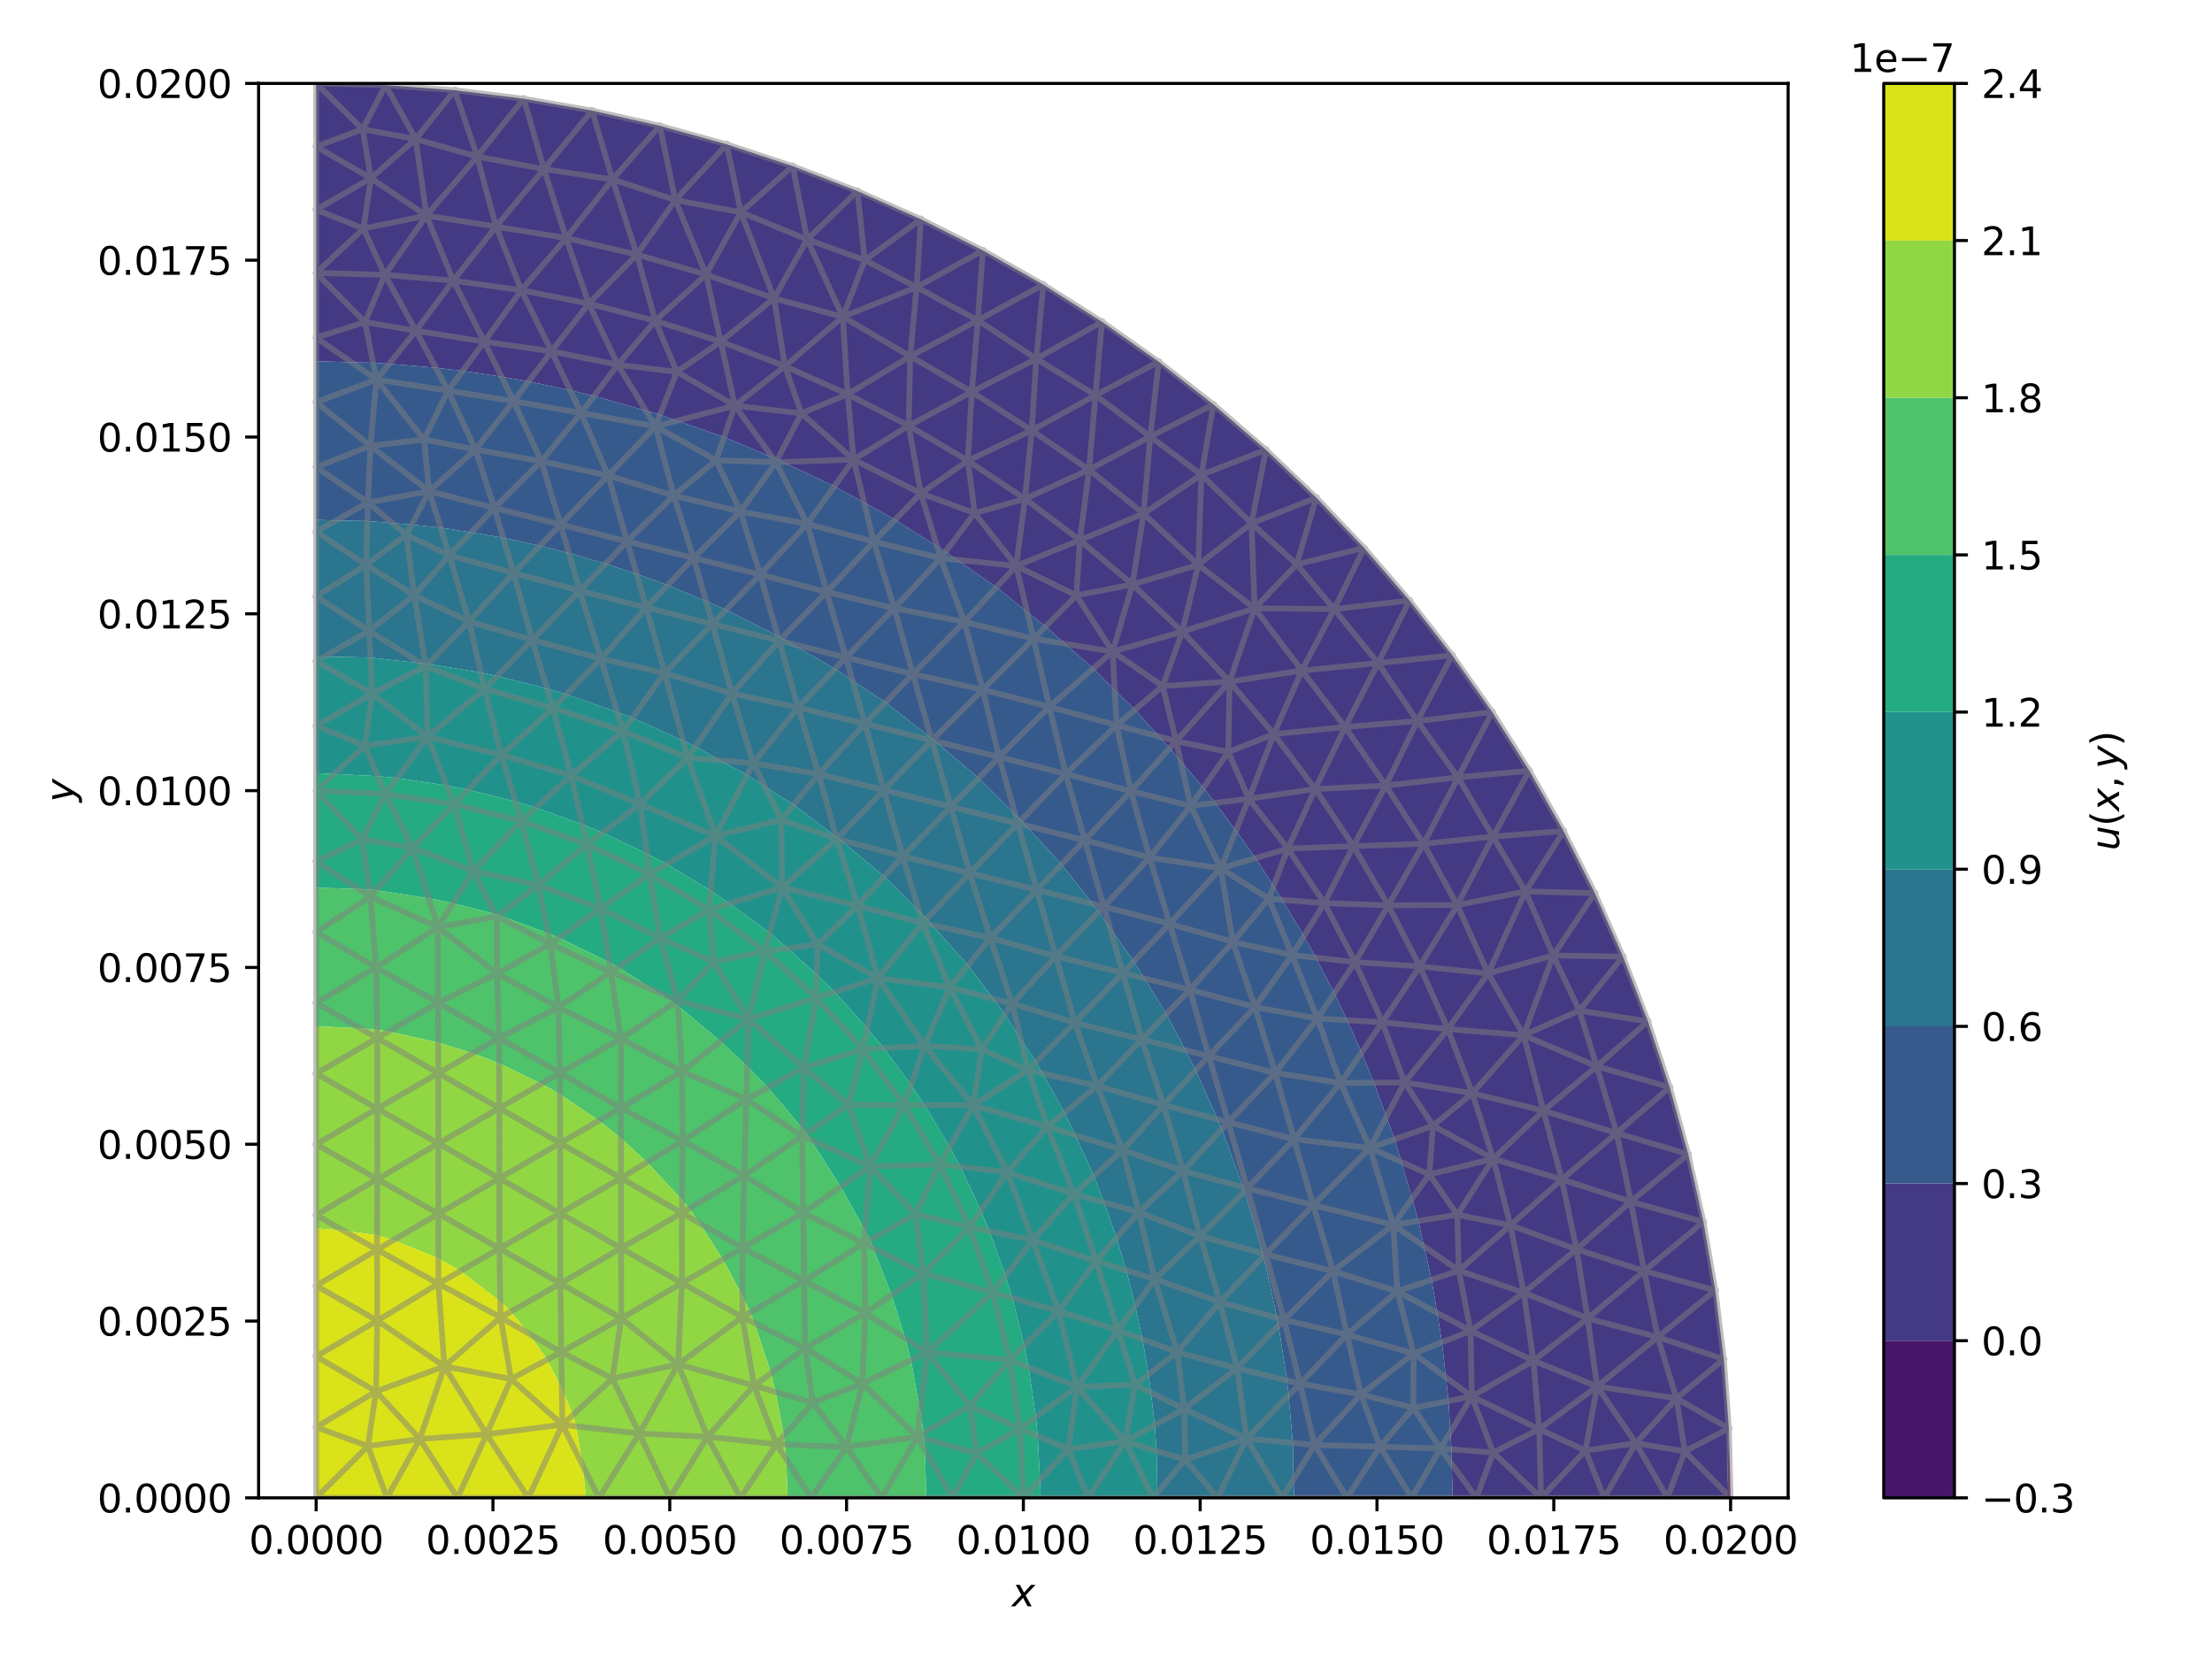 <?xml version="1.0" encoding="utf-8" standalone="no"?>
<!DOCTYPE svg PUBLIC "-//W3C//DTD SVG 1.1//EN"
  "http://www.w3.org/Graphics/SVG/1.1/DTD/svg11.dtd">
<svg xmlns:xlink="http://www.w3.org/1999/xlink" width="576pt" height="432pt" viewBox="0 0 576 432" xmlns="http://www.w3.org/2000/svg" version="1.1">
 <defs>
  <style type="text/css">*{stroke-linejoin: round; stroke-linecap: butt}</style>
 </defs>
 <g id="figure_1">
  <g id="patch_1">
   <path d="M 0 432 
L 576 432 
L 576 0 
L 0 0 
z
" style="fill: #ffffff"/>
  </g>
  <g id="axes_1">
   <g id="patch_2">
    <path d="M 67.34 390.04 
L 465.628 390.04 
L 465.628 21.72 
L 67.34 21.72 
z
" style="fill: #ffffff"/>
   </g>
   <g id="TriContourSet_1">
    <path d="M 450.2 371.967 
L 449.682 389.062 
L 449.9 390.04 
L 450.644 390.04 
z
" clip-path="url(#pa02271e6c1)" style="fill: #481668"/>
    <path d="M 449.9 390.04 
L 449.682 389.062 
L 450.2 371.967 
L 448.87 353.938 
L 446.657 335.996 
L 443.567 318.184 
L 439.606 300.546 
L 434.784 283.122 
L 429.114 265.957 
L 422.607 249.09 
L 415.281 232.563 
L 407.153 216.415 
L 398.243 200.686 
L 388.571 185.412 
L 378.161 170.632 
L 367.039 156.38 
L 355.231 142.691 
L 342.766 129.598 
L 329.673 117.133 
L 315.984 105.325 
L 301.732 94.203 
L 286.952 83.793 
L 271.678 74.121 
L 255.949 65.211 
L 239.801 57.083 
L 223.274 49.757 
L 206.407 43.25 
L 189.242 37.58 
L 171.818 32.758 
L 154.18 28.797 
L 136.368 25.707 
L 118.426 23.494 
L 100.397 22.164 
L 82.324 21.72 
L 82.324 38.169 
L 82.324 54.617 
L 82.324 71.066 
L 82.324 87.917 
L 82.324 94.049 
L 91.563 94.353 
L 97.145 94.446 
L 101.348 94.731 
L 113.474 95.758 
L 120.478 96.573 
L 130.592 98.093 
L 137.653 99.325 
L 148.478 101.632 
L 154.695 103.094 
L 168.177 106.921 
L 171.875 107.989 
L 176.286 109.558 
L 188.548 113.816 
L 201.157 119.115 
L 202.437 119.64 
L 203.798 120.303 
L 217.286 126.6 
L 225.016 130.862 
L 233.073 135.335 
L 244.002 142.256 
L 246.221 143.647 
L 249.178 145.77 
L 259.481 152.898 
L 267.464 159.297 
L 272.307 163.105 
L 277.33 167.645 
L 284.71 174.049 
L 290.263 179.623 
L 295.542 184.789 
L 301.874 191.815 
L 304.639 194.782 
L 307.433 198.189 
L 313.373 205.096 
L 316.435 209.072 
L 321.851 216.287 
L 326.949 223.442 
L 331.648 230.724 
L 333.908 234.311 
L 339.539 243.731 
L 342.641 249.377 
L 347.459 258.629 
L 350.826 265.676 
L 354.553 274.07 
L 357.78 281.928 
L 361.025 290.8 
L 363.161 296.666 
L 364.946 302.599 
L 367.715 312.086 
L 369.353 317.916 
L 370.807 324.535 
L 372.78 333.252 
L 374.271 341.887 
L 375.473 349.514 
L 376.511 358.654 
L 377.194 364.818 
L 377.655 372.932 
L 377.971 377.412 
L 378.017 381.209 
L 378.281 390.04 
L 384.447 390.04 
L 401.298 390.04 
L 417.747 390.04 
L 434.195 390.04 
z
" clip-path="url(#pa02271e6c1)" style="fill: #443983"/>
    <path d="M 378.281 390.04 
L 378.017 381.209 
L 377.971 377.412 
L 377.655 372.932 
L 377.194 364.818 
L 376.511 358.654 
L 375.473 349.514 
L 374.271 341.887 
L 372.78 333.252 
L 370.807 324.535 
L 369.353 317.916 
L 367.715 312.086 
L 364.946 302.599 
L 363.161 296.666 
L 361.025 290.8 
L 357.78 281.928 
L 354.553 274.07 
L 350.826 265.676 
L 347.459 258.629 
L 342.641 249.377 
L 339.539 243.731 
L 333.908 234.311 
L 331.648 230.724 
L 326.949 223.442 
L 321.851 216.287 
L 316.435 209.072 
L 313.373 205.096 
L 307.433 198.189 
L 304.639 194.782 
L 301.874 191.815 
L 295.542 184.789 
L 290.263 179.623 
L 284.71 174.049 
L 277.33 167.645 
L 272.307 163.105 
L 267.464 159.297 
L 259.481 152.898 
L 249.178 145.77 
L 246.221 143.647 
L 244.002 142.256 
L 233.073 135.335 
L 225.016 130.862 
L 217.286 126.6 
L 203.798 120.303 
L 202.437 119.64 
L 201.157 119.115 
L 188.548 113.816 
L 176.286 109.558 
L 171.875 107.989 
L 168.177 106.921 
L 154.695 103.094 
L 148.478 101.632 
L 137.653 99.325 
L 130.592 98.093 
L 120.478 96.573 
L 113.474 95.758 
L 101.348 94.731 
L 97.145 94.446 
L 91.563 94.353 
L 82.324 94.049 
L 82.324 104.769 
L 82.324 121.621 
L 82.324 135.37 
L 87.491 135.553 
L 95.663 135.683 
L 102.204 136.242 
L 107.21 136.61 
L 114.745 137.416 
L 122.7 138.621 
L 131.039 140.063 
L 140.598 142.139 
L 148.127 144.034 
L 157.722 146.784 
L 165.763 149.463 
L 173.872 152.37 
L 183.831 156.543 
L 189.065 158.814 
L 202.536 165.633 
L 203.542 166.148 
L 205.989 167.609 
L 217.454 174.163 
L 222.009 177.232 
L 230.587 182.904 
L 242.453 192.139 
L 242.934 192.502 
L 243.503 193.007 
L 254.84 202.611 
L 264.388 212.146 
L 265.875 213.571 
L 267.113 214.961 
L 276.424 225.058 
L 284.498 235.35 
L 286.152 237.403 
L 289.005 241.574 
L 295.265 250.332 
L 297.995 254.767 
L 303.711 264.055 
L 308.679 273.476 
L 311.36 278.674 
L 317.072 291.483 
L 318.152 294.025 
L 323.712 309.136 
L 324.059 310.16 
L 328.82 326.404 
L 329.016 327.174 
L 332.584 343.165 
L 332.933 345.13 
L 335.146 359.474 
L 335.54 363.387 
L 336.649 375.741 
L 336.831 385.235 
L 337.008 390.04 
L 350.743 390.04 
L 367.595 390.04 
z
" clip-path="url(#pa02271e6c1)" style="fill: #375a8c"/>
    <path d="M 337.008 390.04 
L 336.831 385.235 
L 336.649 375.741 
L 335.54 363.387 
L 335.146 359.474 
L 332.933 345.13 
L 332.584 343.165 
L 329.016 327.174 
L 328.82 326.404 
L 324.059 310.16 
L 323.712 309.136 
L 318.152 294.025 
L 317.072 291.483 
L 311.36 278.674 
L 308.679 273.476 
L 303.711 264.055 
L 297.995 254.767 
L 295.265 250.332 
L 289.005 241.574 
L 286.152 237.403 
L 284.498 235.35 
L 276.424 225.058 
L 267.113 214.961 
L 265.875 213.571 
L 264.388 212.146 
L 254.84 202.611 
L 243.503 193.007 
L 242.934 192.502 
L 242.453 192.139 
L 230.587 182.904 
L 222.009 177.232 
L 217.454 174.163 
L 205.989 167.609 
L 203.542 166.148 
L 202.536 165.633 
L 189.065 158.814 
L 183.831 156.543 
L 173.872 152.37 
L 165.763 149.463 
L 157.722 146.784 
L 148.127 144.034 
L 140.598 142.139 
L 131.039 140.063 
L 122.7 138.621 
L 114.745 137.416 
L 107.21 136.61 
L 102.204 136.242 
L 95.663 135.683 
L 87.491 135.553 
L 82.324 135.37 
L 82.324 138.473 
L 82.324 155.325 
L 82.324 170.895 
L 84.412 170.981 
L 96.471 171.234 
L 109.566 172.695 
L 110.741 172.79 
L 111.44 172.898 
L 125.199 175.115 
L 129.465 176.04 
L 142.44 179.307 
L 147.48 180.791 
L 160.707 185.424 
L 164.683 186.908 
L 177.874 192.881 
L 181.109 194.376 
L 187.483 198.014 
L 194.568 201.775 
L 199.153 204.831 
L 206.666 209.533 
L 217.726 217.855 
L 218.161 218.173 
L 218.739 218.676 
L 230.286 228.231 
L 239.373 237.393 
L 241.304 239.246 
L 242.749 240.905 
L 252.063 251.331 
L 258.63 260.066 
L 261.695 264.163 
L 265.75 270.528 
L 269.781 276.537 
L 271.473 279.519 
L 277.213 289.71 
L 280.023 295.64 
L 284.855 306.209 
L 287.498 313.108 
L 290.735 322.305 
L 293.29 330.799 
L 295.624 340.106 
L 297.525 348.773 
L 299.075 357.879 
L 299.705 362.614 
L 300.688 371.091 
L 301.169 377.814 
L 301.374 388.643 
L 301.427 390.04 
L 317.039 390.04 
L 333.891 390.04 
z
" clip-path="url(#pa02271e6c1)" style="fill: #2b758e"/>
    <path d="M 301.427 390.04 
L 301.374 388.643 
L 301.169 377.814 
L 300.688 371.091 
L 299.705 362.614 
L 299.075 357.879 
L 297.525 348.773 
L 295.624 340.106 
L 293.29 330.799 
L 290.735 322.305 
L 287.498 313.108 
L 284.855 306.209 
L 280.023 295.64 
L 277.213 289.71 
L 271.473 279.519 
L 269.781 276.537 
L 265.75 270.528 
L 261.695 264.163 
L 258.63 260.066 
L 252.063 251.331 
L 242.749 240.905 
L 241.304 239.246 
L 239.373 237.393 
L 230.286 228.231 
L 218.739 218.676 
L 218.161 218.173 
L 217.726 217.855 
L 206.666 209.533 
L 199.153 204.831 
L 194.568 201.775 
L 187.483 198.014 
L 181.109 194.376 
L 177.874 192.881 
L 164.683 186.908 
L 160.707 185.424 
L 147.48 180.791 
L 142.44 179.307 
L 129.465 176.04 
L 125.199 175.115 
L 111.44 172.898 
L 110.741 172.79 
L 109.566 172.695 
L 96.471 171.234 
L 84.412 170.981 
L 82.324 170.895 
L 82.324 172.176 
L 82.324 189.028 
L 82.324 201.331 
L 87.031 201.535 
L 98.401 202.123 
L 103.438 202.604 
L 116.323 204.531 
L 121.878 205.636 
L 134.239 208.735 
L 139.575 210.338 
L 151.608 214.65 
L 156.894 216.809 
L 168.427 222.281 
L 173.627 225.027 
L 185.072 231.894 
L 190.007 235.27 
L 200.438 242.954 
L 205.082 246.933 
L 212.71 253.837 
L 217.335 258.306 
L 225.853 267.759 
L 230.096 272.905 
L 237.245 282.524 
L 240.767 287.756 
L 247.307 298.668 
L 250.05 303.834 
L 255.438 315.227 
L 257.668 320.623 
L 261.842 332.238 
L 263.618 338.007 
L 266.689 350.363 
L 267.828 356.068 
L 269.746 368.954 
L 270.213 373.951 
L 270.807 385.357 
L 271.013 390.04 
L 283.336 390.04 
L 300.188 390.04 
z
" clip-path="url(#pa02271e6c1)" style="fill: #21918c"/>
    <path d="M 271.013 390.04 
L 270.807 385.357 
L 270.213 373.951 
L 269.746 368.954 
L 267.828 356.068 
L 266.689 350.363 
L 263.618 338.007 
L 261.842 332.238 
L 257.668 320.623 
L 255.438 315.227 
L 250.05 303.834 
L 247.307 298.668 
L 240.767 287.756 
L 237.245 282.524 
L 230.096 272.905 
L 225.853 267.759 
L 217.335 258.306 
L 212.71 253.837 
L 205.082 246.933 
L 200.438 242.954 
L 190.007 235.27 
L 185.072 231.894 
L 173.627 225.027 
L 168.427 222.281 
L 156.894 216.809 
L 151.608 214.65 
L 139.575 210.338 
L 134.239 208.735 
L 121.878 205.636 
L 116.323 204.531 
L 103.438 202.604 
L 98.401 202.123 
L 87.031 201.535 
L 82.324 201.331 
L 82.324 205.88 
L 82.324 224.296 
L 82.324 231.172 
L 93.33 231.467 
L 96.195 231.623 
L 97.937 231.801 
L 111.637 233.933 
L 117.964 235.157 
L 129.045 238.054 
L 129.831 238.296 
L 142.727 242.992 
L 145.564 244.189 
L 158.655 250.579 
L 160.952 251.841 
L 171.133 258.315 
L 175.571 261.189 
L 176.539 261.911 
L 187.618 271.15 
L 194.589 277.665 
L 199.936 283.157 
L 208.905 293.784 
L 209.93 295.083 
L 211.124 296.815 
L 218.924 309.025 
L 225.247 320.468 
L 226.488 322.888 
L 227.387 324.952 
L 232.154 337.222 
L 235.743 348.527 
L 237.225 354.174 
L 239.625 367.629 
L 240.515 373.121 
L 240.669 374.602 
L 240.833 377.509 
L 241.21 390.04 
L 248.068 390.04 
L 266.484 390.04 
z
" clip-path="url(#pa02271e6c1)" style="fill: #25ab82"/>
    <path d="M 241.21 390.04 
L 240.833 377.509 
L 240.669 374.602 
L 240.515 373.121 
L 239.625 367.629 
L 237.225 354.174 
L 235.743 348.527 
L 232.154 337.222 
L 227.387 324.952 
L 226.488 322.888 
L 225.247 320.468 
L 218.924 309.025 
L 211.124 296.815 
L 209.93 295.083 
L 208.905 293.784 
L 199.936 283.157 
L 194.589 277.665 
L 187.618 271.15 
L 176.539 261.911 
L 175.571 261.189 
L 171.133 258.315 
L 160.952 251.841 
L 158.655 250.579 
L 145.564 244.189 
L 142.727 242.992 
L 129.831 238.296 
L 129.045 238.054 
L 117.964 235.157 
L 111.637 233.933 
L 97.937 231.801 
L 96.195 231.623 
L 93.33 231.467 
L 82.324 231.172 
L 82.324 242.712 
L 82.324 261.128 
L 82.324 267.261 
L 93.833 267.77 
L 98.208 268.128 
L 101.174 268.613 
L 114.109 271.477 
L 123.082 274.265 
L 129.987 276.913 
L 141.004 282.185 
L 145.831 284.954 
L 155.958 291.808 
L 161.671 296.385 
L 168.511 302.657 
L 177.578 312.422 
L 179.468 314.7 
L 182.152 318.512 
L 188.251 327.924 
L 193.326 337.496 
L 195.375 341.756 
L 196.456 344.53 
L 200.767 357.583 
L 201.955 362.43 
L 204.136 373.856 
L 204.432 376.158 
L 204.727 379.973 
L 205.075 390.04 
L 211.236 390.04 
L 229.652 390.04 
z
" clip-path="url(#pa02271e6c1)" style="fill: #4ec36b"/>
    <path d="M 82.324 319.864 
L 89.448 320.442 
L 98.197 321.698 
L 102.453 322.922 
L 114.165 327.683 
L 119.887 330.966 
L 130.278 338.899 
L 133.031 341.515 
L 137.534 347.154 
L 142.51 354.042 
L 146.301 361.714 
L 149.192 368.446 
L 150.069 371.399 
L 151.653 381.391 
L 152.587 390.04 
L 155.988 390.04 
L 174.404 390.04 
L 192.82 390.04 
L 205.075 390.04 
L 204.727 379.973 
L 204.432 376.158 
L 204.136 373.856 
L 201.955 362.43 
L 200.767 357.583 
L 196.456 344.53 
L 195.375 341.756 
L 193.326 337.496 
L 188.251 327.924 
L 182.152 318.512 
L 179.468 314.7 
L 177.578 312.422 
L 168.511 302.657 
L 161.671 296.385 
L 155.958 291.808 
L 145.831 284.954 
L 141.004 282.185 
L 129.987 276.913 
L 123.082 274.265 
L 114.109 271.477 
L 101.174 268.613 
L 98.208 268.128 
L 93.833 267.77 
L 82.324 267.261 
L 82.324 279.544 
L 82.324 297.96 
L 82.324 316.376 
z
" clip-path="url(#pa02271e6c1)" style="fill: #90d743"/>
    <path d="M 152.587 390.04 
L 151.653 381.391 
L 150.069 371.399 
L 149.192 368.446 
L 146.301 361.714 
L 142.51 354.042 
L 137.534 347.154 
L 133.031 341.515 
L 130.278 338.899 
L 119.887 330.966 
L 114.165 327.683 
L 102.453 322.922 
L 98.197 321.698 
L 89.448 320.442 
L 82.324 319.864 
L 82.324 334.792 
L 82.324 353.208 
L 82.324 371.624 
L 82.324 390.04 
L 100.74 390.04 
L 119.156 390.04 
L 137.572 390.04 
z
" clip-path="url(#pa02271e6c1)" style="fill: #dae319"/>
   </g>
   <g id="line2d_1">
    <path d="M 265.597 371.989 
L 266.484 390.04 
M 262.945 354.112 
L 265.597 371.989 
M 258.554 336.581 
L 262.945 354.112 
M 252.466 319.565 
L 258.554 336.581 
M 244.739 303.228 
L 252.466 319.565 
M 235.447 287.726 
L 244.739 303.228 
M 224.682 273.21 
L 235.447 287.726 
M 212.545 259.819 
L 224.682 273.21 
M 199.154 247.682 
L 212.545 259.819 
M 184.638 236.917 
L 199.154 247.682 
M 169.136 227.625 
L 184.638 236.917 
M 152.799 219.898 
L 169.136 227.625 
M 135.783 213.81 
L 152.799 219.898 
M 118.252 209.419 
L 135.783 213.81 
M 100.375 206.767 
L 82.324 205.88 
M 100.375 206.767 
L 118.252 209.419 
M 400.797 372.155 
L 401.298 390.04 
M 399.293 354.326 
L 400.797 372.155 
M 396.792 336.61 
L 399.293 354.326 
M 393.301 319.062 
L 396.792 336.61 
M 388.832 301.737 
L 393.301 319.062 
M 383.399 284.689 
L 388.832 301.737 
M 377.018 267.974 
L 383.399 284.689 
M 369.71 251.642 
L 377.018 267.974 
M 361.498 235.746 
L 369.71 251.642 
M 352.407 220.335 
L 361.498 235.746 
M 342.467 205.459 
L 352.407 220.335 
M 331.708 191.163 
L 342.467 205.459 
M 320.165 177.492 
L 331.708 191.163 
M 307.873 164.491 
L 320.165 177.492 
M 294.872 152.199 
L 307.873 164.491 
M 281.201 140.656 
L 294.872 152.199 
M 266.905 129.897 
L 281.201 140.656 
M 252.029 119.957 
L 266.905 129.897 
M 236.618 110.866 
L 252.029 119.957 
M 220.722 102.654 
L 236.618 110.866 
M 204.39 95.346 
L 220.722 102.654 
M 187.675 88.965 
L 204.39 95.346 
M 170.627 83.532 
L 187.675 88.965 
M 153.302 79.063 
L 170.627 83.532 
M 135.754 75.572 
L 153.302 79.063 
M 118.038 73.071 
L 135.754 75.572 
M 100.209 71.567 
L 82.324 71.066 
M 100.209 71.567 
L 118.038 73.071 
M 450.2 371.967 
L 450.644 390.04 
M 448.87 353.938 
L 450.2 371.967 
M 446.657 335.996 
L 448.87 353.938 
M 443.567 318.184 
L 446.657 335.996 
M 439.606 300.546 
L 443.567 318.184 
M 434.784 283.122 
L 439.606 300.546 
M 429.114 265.957 
L 434.784 283.122 
M 422.607 249.09 
L 429.114 265.957 
M 415.281 232.563 
L 422.607 249.09 
M 407.153 216.415 
L 415.281 232.563 
M 398.243 200.686 
L 407.153 216.415 
M 388.571 185.412 
L 398.243 200.686 
M 378.161 170.632 
L 388.571 185.412 
M 367.039 156.38 
L 378.161 170.632 
M 355.231 142.691 
L 367.039 156.38 
M 342.766 129.598 
L 355.231 142.691 
M 329.673 117.133 
L 342.766 129.598 
M 315.984 105.325 
L 329.673 117.133 
M 301.732 94.203 
L 315.984 105.325 
M 286.952 83.793 
L 301.732 94.203 
M 271.678 74.121 
L 286.952 83.793 
M 255.949 65.211 
L 271.678 74.121 
M 239.801 57.083 
L 255.949 65.211 
M 223.274 49.757 
L 239.801 57.083 
M 206.407 43.25 
L 223.274 49.757 
M 189.242 37.58 
L 206.407 43.25 
M 171.818 32.758 
L 189.242 37.58 
M 154.18 28.797 
L 171.818 32.758 
M 136.368 25.707 
L 154.18 28.797 
M 118.426 23.494 
L 136.368 25.707 
M 100.397 22.164 
L 82.324 21.72 
M 100.397 22.164 
L 118.426 23.494 
M 100.74 390.04 
L 82.324 390.04 
M 119.156 390.04 
L 100.74 390.04 
M 137.572 390.04 
L 119.156 390.04 
M 155.988 390.04 
L 137.572 390.04 
M 174.404 390.04 
L 155.988 390.04 
M 192.82 390.04 
L 174.404 390.04 
M 211.236 390.04 
L 192.82 390.04 
M 229.652 390.04 
L 211.236 390.04 
M 248.068 390.04 
L 266.484 390.04 
M 248.068 390.04 
L 229.652 390.04 
M 283.336 390.04 
L 266.484 390.04 
M 300.188 390.04 
L 283.336 390.04 
M 317.039 390.04 
L 300.188 390.04 
M 333.891 390.04 
L 317.039 390.04 
M 350.743 390.04 
L 333.891 390.04 
M 367.595 390.04 
L 350.743 390.04 
M 384.447 390.04 
L 401.298 390.04 
M 384.447 390.04 
L 367.595 390.04 
M 417.747 390.04 
L 401.298 390.04 
M 434.195 390.04 
L 450.644 390.04 
M 434.195 390.04 
L 417.747 390.04 
M 82.324 371.624 
L 82.324 390.04 
M 82.324 353.208 
L 82.324 371.624 
M 82.324 334.792 
L 82.324 353.208 
M 82.324 316.376 
L 82.324 334.792 
M 82.324 297.96 
L 82.324 316.376 
M 82.324 279.544 
L 82.324 297.96 
M 82.324 261.128 
L 82.324 279.544 
M 82.324 242.712 
L 82.324 261.128 
M 82.324 224.296 
L 82.324 205.88 
M 82.324 224.296 
L 82.324 242.712 
M 82.324 189.028 
L 82.324 205.88 
M 82.324 172.176 
L 82.324 189.028 
M 82.324 155.325 
L 82.324 172.176 
M 82.324 138.473 
L 82.324 155.325 
M 82.324 121.621 
L 82.324 138.473 
M 82.324 104.769 
L 82.324 121.621 
M 82.324 87.917 
L 82.324 71.066 
M 82.324 87.917 
L 82.324 104.769 
M 82.324 54.617 
L 82.324 71.066 
M 82.324 38.169 
L 82.324 21.72 
M 82.324 38.169 
L 82.324 54.617 
M 194.962 265.39 
L 212.545 259.819 
M 194.962 265.39 
L 199.154 247.682 
M 166.469 373.286 
L 155.988 390.04 
M 166.469 373.286 
L 174.404 390.04 
M 98.253 307.032 
L 82.324 316.376 
M 98.253 307.032 
L 82.324 297.96 
M 226.581 303.714 
L 244.739 303.228 
M 226.581 303.714 
L 235.447 287.726 
M 156.37 236.603 
L 169.136 227.625 
M 156.37 236.603 
L 152.799 219.898 
M 202.202 376.066 
L 192.82 390.04 
M 202.202 376.066 
L 211.236 390.04 
M 126.723 373.482 
L 119.156 390.04 
M 126.723 373.482 
L 137.572 390.04 
M 98.244 270.315 
L 82.324 279.544 
M 98.244 270.315 
L 82.324 261.128 
M 240.403 331.547 
L 258.554 336.581 
M 240.403 331.547 
L 252.466 319.565 
M 123.214 226.797 
L 135.783 213.81 
M 123.214 226.797 
L 118.252 209.419 
M 98.247 343.887 
L 82.324 353.208 
M 98.247 343.887 
L 82.324 334.792 
M 238.86 374.091 
L 229.652 390.04 
M 238.86 374.091 
L 248.068 390.04 
M 96.465 233.51 
L 82.324 242.712 
M 96.465 233.51 
L 82.324 224.296 
M 97.939 251.922 
L 82.324 261.128 
M 97.939 251.922 
L 82.324 242.712 
M 97.939 251.922 
L 98.244 270.315 
M 97.939 251.922 
L 96.465 233.51 
M 114.077 261.116 
L 98.244 270.315 
M 114.077 261.116 
L 97.939 251.922 
M 114.133 279.45 
L 98.244 270.315 
M 114.133 279.45 
L 114.077 261.116 
M 129.972 270.272 
L 114.077 261.116 
M 129.972 270.272 
L 114.133 279.45 
M 130.013 288.556 
L 114.133 279.45 
M 130.013 288.556 
L 129.972 270.272 
M 145.817 279.395 
L 129.972 270.272 
M 145.817 279.395 
L 130.013 288.556 
M 145.862 297.658 
L 130.013 288.556 
M 145.862 297.658 
L 145.817 279.395 
M 161.651 288.509 
L 145.817 279.395 
M 161.651 288.509 
L 145.862 297.658 
M 161.697 306.764 
L 145.862 297.658 
M 161.697 306.764 
L 161.651 288.509 
M 145.886 315.925 
L 145.862 297.658 
M 145.886 315.925 
L 161.697 306.764 
M 161.732 325.024 
L 161.697 306.764 
M 161.732 325.024 
L 145.886 315.925 
M 177.536 315.861 
L 161.697 306.764 
M 177.536 315.861 
L 161.732 325.024 
M 177.576 334.121 
L 161.732 325.024 
M 177.576 334.121 
L 177.536 315.861 
M 145.915 334.213 
L 145.886 315.925 
M 145.915 334.213 
L 161.732 325.024 
M 193.37 324.952 
L 177.536 315.861 
M 193.37 324.952 
L 177.576 334.121 
M 193.784 306.095 
L 177.536 315.861 
M 193.784 306.095 
L 193.37 324.952 
M 130.056 325.102 
L 145.886 315.925 
M 130.056 325.102 
L 145.915 334.213 
M 161.706 270.444 
L 145.817 279.395 
M 161.706 270.444 
L 161.651 288.509 
M 193.307 342.97 
L 177.576 334.121 
M 193.307 342.97 
L 193.37 324.952 
M 209.431 333.503 
L 193.37 324.952 
M 209.431 333.503 
L 193.307 342.97 
M 130.345 343.038 
L 145.915 334.213 
M 130.345 343.038 
L 130.056 325.102 
M 146.162 352.094 
L 145.915 334.213 
M 146.162 352.094 
L 130.345 343.038 
M 129.444 253.494 
L 114.077 261.116 
M 129.444 253.494 
L 129.972 270.272 
M 176.568 355.26 
L 166.469 373.286 
M 176.568 355.26 
L 177.576 334.121 
M 176.568 355.26 
L 193.307 342.97 
M 209.654 351.064 
L 193.307 342.97 
M 209.654 351.064 
L 209.431 333.503 
M 177.613 278.998 
L 194.962 265.39 
M 177.613 278.998 
L 161.651 288.509 
M 177.613 278.998 
L 161.706 270.444 
M 176.456 260.598 
L 194.962 265.39 
M 176.456 260.598 
L 161.706 270.444 
M 176.456 260.598 
L 177.613 278.998 
M 194.329 286.237 
L 194.962 265.39 
M 194.329 286.237 
L 193.784 306.095 
M 194.329 286.237 
L 177.613 278.998 
M 225.314 341.929 
L 240.403 331.547 
M 225.314 341.929 
L 209.431 333.503 
M 225.314 341.929 
L 209.654 351.064 
M 224.564 360.251 
L 238.86 374.091 
M 224.564 360.251 
L 209.654 351.064 
M 224.564 360.251 
L 225.314 341.929 
M 241.458 352.142 
L 262.945 354.112 
M 241.458 352.142 
L 258.554 336.581 
M 241.458 352.142 
L 240.403 331.547 
M 241.458 352.142 
L 238.86 374.091 
M 241.458 352.142 
L 225.314 341.929 
M 241.458 352.142 
L 224.564 360.251 
M 114.163 334.266 
L 98.247 343.887 
M 114.163 334.266 
L 130.056 325.102 
M 114.163 334.266 
L 130.345 343.038 
M 114.029 241.421 
L 123.214 226.797 
M 114.029 241.421 
L 96.465 233.51 
M 114.029 241.421 
L 97.939 251.922 
M 114.029 241.421 
L 114.077 261.116 
M 114.029 241.421 
L 129.444 253.494 
M 114.158 297.755 
L 98.253 307.032 
M 114.158 297.755 
L 114.133 279.45 
M 114.158 297.755 
L 130.013 288.556 
M 145.419 262.299 
L 129.972 270.272 
M 145.419 262.299 
L 145.817 279.395 
M 145.419 262.299 
L 161.706 270.444 
M 145.419 262.299 
L 129.444 253.494 
M 209.154 315.802 
L 226.581 303.714 
M 209.154 315.802 
L 193.37 324.952 
M 209.154 315.802 
L 193.784 306.095 
M 209.154 315.802 
L 209.431 333.503 
M 208.855 295.803 
L 226.581 303.714 
M 208.855 295.803 
L 193.784 306.095 
M 208.855 295.803 
L 194.329 286.237 
M 208.855 295.803 
L 209.154 315.802 
M 224.987 323.736 
L 226.581 303.714 
M 224.987 323.736 
L 240.403 331.547 
M 224.987 323.736 
L 209.431 333.503 
M 224.987 323.736 
L 225.314 341.929 
M 224.987 323.736 
L 209.154 315.802 
M 177.768 297.077 
L 161.651 288.509 
M 177.768 297.077 
L 161.697 306.764 
M 177.768 297.077 
L 177.536 315.861 
M 177.768 297.077 
L 193.784 306.095 
M 177.768 297.077 
L 177.613 278.998 
M 177.768 297.077 
L 194.329 286.237 
M 184.214 374.118 
L 174.404 390.04 
M 184.214 374.118 
L 192.82 390.04 
M 184.214 374.118 
L 166.469 373.286 
M 184.214 374.118 
L 202.202 376.066 
M 184.214 374.118 
L 176.568 355.26 
M 146.436 370.981 
L 137.572 390.04 
M 146.436 370.981 
L 155.988 390.04 
M 146.436 370.981 
L 166.469 373.286 
M 146.436 370.981 
L 126.723 373.482 
M 146.436 370.981 
L 146.162 352.094 
M 97.916 362.331 
L 82.324 371.624 
M 97.916 362.331 
L 82.324 353.208 
M 97.916 362.331 
L 98.247 343.887 
M 115.714 355.787 
L 126.723 373.482 
M 115.714 355.787 
L 98.247 343.887 
M 115.714 355.787 
L 130.345 343.038 
M 115.714 355.787 
L 114.163 334.266 
M 115.714 355.787 
L 97.916 362.331 
M 98.239 288.694 
L 82.324 297.96 
M 98.239 288.694 
L 82.324 279.544 
M 98.239 288.694 
L 98.253 307.032 
M 98.239 288.694 
L 98.244 270.315 
M 98.239 288.694 
L 114.133 279.45 
M 98.239 288.694 
L 114.158 297.755 
M 130.036 306.83 
L 130.013 288.556 
M 130.036 306.83 
L 145.862 297.658 
M 130.036 306.83 
L 145.886 315.925 
M 130.036 306.83 
L 130.056 325.102 
M 130.036 306.83 
L 114.158 297.755 
M 161.784 343.288 
L 161.732 325.024 
M 161.784 343.288 
L 177.576 334.121 
M 161.784 343.288 
L 145.915 334.213 
M 161.784 343.288 
L 146.162 352.094 
M 161.784 343.288 
L 176.568 355.26 
M 114.169 316.045 
L 98.253 307.032 
M 114.169 316.045 
L 130.056 325.102 
M 114.169 316.045 
L 114.163 334.266 
M 114.169 316.045 
L 114.158 297.755 
M 114.169 316.045 
L 130.036 306.83 
M 98.183 325.429 
L 82.324 334.792 
M 98.183 325.429 
L 82.324 316.376 
M 98.183 325.429 
L 98.253 307.032 
M 98.183 325.429 
L 98.247 343.887 
M 98.183 325.429 
L 114.163 334.266 
M 98.183 325.429 
L 114.169 316.045 
M 109.342 374.706 
L 100.74 390.04 
M 109.342 374.706 
L 119.156 390.04 
M 109.342 374.706 
L 126.723 373.482 
M 109.342 374.706 
L 97.916 362.331 
M 109.342 374.706 
L 115.714 355.787 
M 159.075 253.145 
L 156.37 236.603 
M 159.075 253.145 
L 161.706 270.444 
M 159.075 253.145 
L 176.456 260.598 
M 159.075 253.145 
L 145.419 262.299 
M 140.146 230.472 
L 152.799 219.898 
M 140.146 230.472 
L 135.783 213.81 
M 140.146 230.472 
L 156.37 236.603 
M 140.146 230.472 
L 123.214 226.797 
M 196.367 360.811 
L 202.202 376.066 
M 196.367 360.811 
L 193.307 342.97 
M 196.367 360.811 
L 176.568 355.26 
M 196.367 360.811 
L 209.654 351.064 
M 196.367 360.811 
L 184.214 374.118 
M 209.293 278.017 
L 224.682 273.21 
M 209.293 278.017 
L 212.545 259.819 
M 209.293 278.017 
L 194.962 265.39 
M 209.293 278.017 
L 194.329 286.237 
M 209.293 278.017 
L 208.855 295.803 
M 220.444 376.813 
L 211.236 390.04 
M 220.444 376.813 
L 229.652 390.04 
M 220.444 376.813 
L 202.202 376.066 
M 220.444 376.813 
L 238.86 374.091 
M 220.444 376.813 
L 224.564 360.251 
M 252.526 366.075 
L 265.597 371.989 
M 252.526 366.075 
L 262.945 354.112 
M 252.526 366.075 
L 238.86 374.091 
M 252.526 366.075 
L 241.458 352.142 
M 107.432 220.773 
L 118.252 209.419 
M 107.432 220.773 
L 100.375 206.767 
M 107.432 220.773 
L 123.214 226.797 
M 107.432 220.773 
L 96.465 233.51 
M 107.432 220.773 
L 114.029 241.421 
M 159.484 358.982 
L 166.469 373.286 
M 159.484 358.982 
L 146.162 352.094 
M 159.484 358.982 
L 176.568 355.26 
M 159.484 358.982 
L 146.436 370.981 
M 159.484 358.982 
L 161.784 343.288 
M 133.076 359.076 
L 126.723 373.482 
M 133.076 359.076 
L 130.345 343.038 
M 133.076 359.076 
L 146.162 352.094 
M 133.076 359.076 
L 146.436 370.981 
M 133.076 359.076 
L 115.714 355.787 
M 220.972 287.694 
L 235.447 287.726 
M 220.972 287.694 
L 224.682 273.21 
M 220.972 287.694 
L 226.581 303.714 
M 220.972 287.694 
L 208.855 295.803 
M 220.972 287.694 
L 209.293 278.017 
M 171.916 244.229 
L 184.638 236.917 
M 171.916 244.229 
L 169.136 227.625 
M 171.916 244.229 
L 156.37 236.603 
M 171.916 244.229 
L 176.456 260.598 
M 171.916 244.229 
L 159.075 253.145 
M 143.302 245.778 
L 156.37 236.603 
M 143.302 245.778 
L 129.444 253.494 
M 143.302 245.778 
L 145.419 262.299 
M 143.302 245.778 
L 159.075 253.145 
M 143.302 245.778 
L 140.146 230.472 
M 95.805 376.559 
L 82.324 390.04 
M 95.805 376.559 
L 100.74 390.04 
M 95.805 376.559 
L 82.324 371.624 
M 95.805 376.559 
L 97.916 362.331 
M 95.805 376.559 
L 109.342 374.706 
M 238.426 316.142 
L 252.466 319.565 
M 238.426 316.142 
L 244.739 303.228 
M 238.426 316.142 
L 226.581 303.714 
M 238.426 316.142 
L 240.403 331.547 
M 238.426 316.142 
L 224.987 323.736 
M 185.823 250.487 
L 199.154 247.682 
M 185.823 250.487 
L 184.638 236.917 
M 185.823 250.487 
L 194.962 265.39 
M 185.823 250.487 
L 176.456 260.598 
M 185.823 250.487 
L 171.916 244.229 
M 129.357 238.655 
L 123.214 226.797 
M 129.357 238.655 
L 129.444 253.494 
M 129.357 238.655 
L 114.029 241.421 
M 129.357 238.655 
L 140.146 230.472 
M 129.357 238.655 
L 143.302 245.778 
M 211.669 365.246 
L 202.202 376.066 
M 211.669 365.246 
L 209.654 351.064 
M 211.669 365.246 
L 224.564 360.251 
M 211.669 365.246 
L 196.367 360.811 
M 211.669 365.246 
L 220.444 376.813 
M 254.307 378.447 
L 266.484 390.04 
M 254.307 378.447 
L 265.597 371.989 
M 254.307 378.447 
L 248.068 390.04 
M 254.307 378.447 
L 238.86 374.091 
M 254.307 378.447 
L 252.526 366.075 
M 94.326 218.596 
L 82.324 205.88 
M 94.326 218.596 
L 100.375 206.767 
M 94.326 218.596 
L 82.324 224.296 
M 94.326 218.596 
L 96.465 233.51 
M 94.326 218.596 
L 107.432 220.773 
M 95.347 147.083 
L 82.324 155.325 
M 95.347 147.083 
L 82.324 138.473 
M 324.607 374.619 
L 317.039 390.04 
M 324.607 374.619 
L 333.891 390.04 
M 239.775 128.465 
L 252.029 119.957 
M 239.775 128.465 
L 236.618 110.866 
M 344.869 235.182 
L 361.498 235.746 
M 344.869 235.182 
L 352.407 220.335 
M 191.365 105.62 
L 204.39 95.346 
M 191.365 105.62 
L 187.675 88.965 
M 289.733 169.664 
L 307.873 164.491 
M 289.733 169.664 
L 294.872 152.199 
M 365.732 281.857 
L 383.399 284.689 
M 365.732 281.857 
L 377.018 267.974 
M 203.661 231.084 
L 199.154 247.682 
M 203.661 231.084 
L 184.638 236.917 
M 240.777 272.303 
L 235.447 287.726 
M 240.777 272.303 
L 224.682 273.21 
M 166.716 209.398 
L 169.136 227.625 
M 166.716 209.398 
L 152.799 219.898 
M 262.287 305.232 
L 252.466 319.565 
M 262.287 305.232 
L 244.739 303.228 
M 143.605 91.482 
L 153.302 79.063 
M 143.605 91.482 
L 135.754 75.572 
M 379.849 330.859 
L 396.792 336.61 
M 379.849 330.859 
L 393.301 319.062 
M 130.545 196.596 
L 135.783 213.81 
M 130.545 196.596 
L 118.252 209.419 
M 275.644 341.393 
L 262.945 354.112 
M 275.644 341.393 
L 258.554 336.581 
M 325.195 208.003 
L 342.467 205.459 
M 325.195 208.003 
L 331.708 191.163 
M 264.614 147.356 
L 281.201 140.656 
M 264.614 147.356 
L 266.905 129.897 
M 96.468 116.098 
L 82.324 121.621 
M 96.468 116.098 
L 82.324 104.769 
M 359.346 376.712 
L 350.743 390.04 
M 359.346 376.712 
L 367.595 390.04 
M 96.918 180.602 
L 82.324 189.028 
M 96.918 180.602 
L 82.324 172.176 
M 293.004 375.31 
L 283.336 390.04 
M 293.004 375.31 
L 300.188 390.04 
M 108.305 86.12 
L 118.038 73.071 
M 108.305 86.12 
L 100.209 71.567 
M 383.249 363.626 
L 400.797 372.155 
M 383.249 363.626 
L 399.293 354.326 
M 148.729 201.956 
L 152.799 219.898 
M 148.729 201.956 
L 135.783 213.81 
M 148.729 201.956 
L 166.716 209.398 
M 148.729 201.956 
L 130.545 196.596 
M 143.983 184.382 
L 130.545 196.596 
M 143.983 184.382 
L 148.729 201.956 
M 126.196 179.415 
L 130.545 196.596 
M 126.196 179.415 
L 143.983 184.382 
M 138.584 166.622 
L 143.983 184.382 
M 138.584 166.622 
L 126.196 179.415 
M 156.498 171.528 
L 143.983 184.382 
M 156.498 171.528 
L 138.584 166.622 
M 150.969 153.816 
L 138.584 166.622 
M 150.969 153.816 
L 156.498 171.528 
M 168.307 158.21 
L 156.498 171.528 
M 168.307 158.21 
L 150.969 153.816 
M 163.296 140.978 
L 150.969 153.816 
M 163.296 140.978 
L 168.307 158.21 
M 180.616 145.293 
L 168.307 158.21 
M 180.616 145.293 
L 163.296 140.978 
M 185.528 162.478 
L 168.307 158.21 
M 185.528 162.478 
L 180.616 145.293 
M 145.962 136.583 
L 150.969 153.816 
M 145.962 136.583 
L 163.296 140.978 
M 197.953 149.606 
L 180.616 145.293 
M 197.953 149.606 
L 185.528 162.478 
M 202.877 166.826 
L 185.528 162.478 
M 202.877 166.826 
L 197.953 149.606 
M 158.347 123.829 
L 163.296 140.978 
M 158.347 123.829 
L 145.962 136.583 
M 190.601 180.604 
L 185.528 162.478 
M 190.601 180.604 
L 202.877 166.826 
M 207.832 184.225 
L 202.877 166.826 
M 207.832 184.225 
L 190.601 180.604 
M 220.284 171.202 
L 202.877 166.826 
M 220.284 171.202 
L 207.832 184.225 
M 225.223 188.466 
L 207.832 184.225 
M 225.223 188.466 
L 220.284 171.202 
M 237.702 175.529 
L 220.284 171.202 
M 237.702 175.529 
L 225.223 188.466 
M 242.64 192.794 
L 225.223 188.466 
M 242.64 192.794 
L 237.702 175.529 
M 230.153 205.718 
L 225.223 188.466 
M 230.153 205.718 
L 242.64 192.794 
M 247.589 210.078 
L 242.64 192.794 
M 247.589 210.078 
L 230.153 205.718 
M 235.085 223.006 
L 230.153 205.718 
M 235.085 223.006 
L 247.589 210.078 
M 252.535 227.368 
L 247.589 210.078 
M 252.535 227.368 
L 235.085 223.006 
M 265.033 214.441 
L 247.589 210.078 
M 265.033 214.441 
L 252.535 227.368 
M 269.982 231.724 
L 252.535 227.368 
M 269.982 231.724 
L 265.033 214.441 
M 282.471 218.801 
L 265.033 214.441 
M 282.471 218.801 
L 269.982 231.724 
M 287.43 236.082 
L 269.982 231.724 
M 287.43 236.082 
L 282.471 218.801 
M 274.934 249.005 
L 269.982 231.724 
M 274.934 249.005 
L 287.43 236.082 
M 292.386 253.365 
L 287.43 236.082 
M 292.386 253.365 
L 274.934 249.005 
M 279.885 266.296 
L 274.934 249.005 
M 279.885 266.296 
L 292.386 253.365 
M 297.339 270.646 
L 292.386 253.365 
M 297.339 270.646 
L 279.885 266.296 
M 309.832 257.725 
L 292.386 253.365 
M 309.832 257.725 
L 297.339 270.646 
M 314.774 274.997 
L 297.339 270.646 
M 314.774 274.997 
L 309.832 257.725 
M 302.953 287.73 
L 297.339 270.646 
M 302.953 287.73 
L 314.774 274.997 
M 319.828 292.216 
L 314.774 274.997 
M 319.828 292.216 
L 302.953 287.73 
M 308.054 304.927 
L 302.953 287.73 
M 308.054 304.927 
L 319.828 292.216 
M 324.785 309.424 
L 319.828 292.216 
M 324.785 309.424 
L 308.054 304.927 
M 312.488 321.873 
L 308.054 304.927 
M 312.488 321.873 
L 324.785 309.424 
M 329.556 326.609 
L 324.785 309.424 
M 329.556 326.609 
L 312.488 321.873 
M 341.965 313.794 
L 324.785 309.424 
M 341.965 313.794 
L 329.556 326.609 
M 317.669 339.043 
L 312.488 321.873 
M 317.669 339.043 
L 329.556 326.609 
M 334.359 343.656 
L 329.556 326.609 
M 334.359 343.656 
L 317.669 339.043 
M 255.898 179.597 
L 237.702 175.529 
M 255.898 179.597 
L 242.64 192.794 
M 277.526 201.53 
L 265.033 214.441 
M 277.526 201.53 
L 282.471 218.801 
M 332.059 279.374 
L 314.774 274.997 
M 332.059 279.374 
L 319.828 292.216 
M 196.146 198.738 
L 190.601 180.604 
M 196.146 198.738 
L 207.832 184.225 
M 296.536 315.662 
L 308.054 304.927 
M 296.536 315.662 
L 312.488 321.873 
M 240.255 240.355 
L 235.085 223.006 
M 240.255 240.355 
L 252.535 227.368 
M 294.484 206.023 
L 282.471 218.801 
M 294.484 206.023 
L 277.526 201.53 
M 122.12 161.841 
L 126.196 179.415 
M 122.12 161.841 
L 138.584 166.622 
M 232.886 158.388 
L 220.284 171.202 
M 232.886 158.388 
L 237.702 175.529 
M 140.952 120.11 
L 145.962 136.583 
M 140.952 120.11 
L 158.347 123.829 
M 128.739 132.281 
L 145.962 136.583 
M 128.739 132.281 
L 140.952 120.11 
M 123.793 117.062 
L 140.952 120.11 
M 123.793 117.062 
L 128.739 132.281 
M 192.817 133.208 
L 180.616 145.293 
M 192.817 133.208 
L 197.953 149.606 
M 210.2 136.425 
L 197.953 149.606 
M 210.2 136.425 
L 192.817 133.208 
M 162.202 190.359 
L 166.716 209.398 
M 162.202 190.359 
L 148.729 201.956 
M 162.202 190.359 
L 143.983 184.382 
M 162.202 190.359 
L 156.498 171.528 
M 111.757 127.924 
L 96.468 116.098 
M 111.757 127.924 
L 128.739 132.281 
M 111.757 127.924 
L 123.793 117.062 
M 223.299 235.836 
L 203.661 231.084 
M 223.299 235.836 
L 235.085 223.006 
M 223.299 235.836 
L 240.255 240.355 
M 268.905 322.909 
L 258.554 336.581 
M 268.905 322.909 
L 252.466 319.565 
M 268.905 322.909 
L 262.287 305.232 
M 268.905 322.909 
L 275.644 341.393 
M 263.567 261.351 
L 274.934 249.005 
M 263.567 261.351 
L 279.885 266.296 
M 267.684 278.663 
L 279.885 266.296 
M 267.684 278.663 
L 263.567 261.351 
M 186.299 217.694 
L 184.638 236.917 
M 186.299 217.694 
L 169.136 227.625 
M 186.299 217.694 
L 203.661 231.084 
M 186.299 217.694 
L 166.716 209.398 
M 186.299 217.694 
L 196.146 198.738 
M 280.448 361.123 
L 265.597 371.989 
M 280.448 361.123 
L 262.945 354.112 
M 280.448 361.123 
L 275.644 341.393 
M 280.448 361.123 
L 293.004 375.31 
M 291.1 346.401 
L 275.644 341.393 
M 291.1 346.401 
L 280.448 361.123 
M 202.062 120.362 
L 191.365 105.62 
M 202.062 120.362 
L 192.817 133.208 
M 202.062 120.362 
L 210.2 136.425 
M 322.149 356.282 
L 324.607 374.619 
M 322.149 356.282 
L 317.669 339.043 
M 322.149 356.282 
L 334.359 343.656 
M 338.539 360.307 
L 324.607 374.619 
M 338.539 360.307 
L 334.359 343.656 
M 338.539 360.307 
L 322.149 356.282 
M 350.736 347.525 
L 334.359 343.656 
M 350.736 347.525 
L 338.539 360.307 
M 308.361 366.877 
L 324.607 374.619 
M 308.361 366.877 
L 293.004 375.31 
M 308.361 366.877 
L 322.149 356.282 
M 111.329 191.88 
L 118.252 209.419 
M 111.329 191.88 
L 100.375 206.767 
M 111.329 191.88 
L 130.545 196.596 
M 111.329 191.88 
L 96.918 180.602 
M 111.329 191.88 
L 126.196 179.415 
M 290.754 188.855 
L 289.733 169.664 
M 290.754 188.855 
L 277.526 201.53 
M 290.754 188.855 
L 294.484 206.023 
M 306.264 192.984 
L 320.165 177.492 
M 306.264 192.984 
L 294.484 206.023 
M 306.264 192.984 
L 290.754 188.855 
M 151.315 107.54 
L 143.605 91.482 
M 151.315 107.54 
L 158.347 123.829 
M 151.315 107.54 
L 140.952 120.11 
M 170.689 111.02 
L 191.365 105.62 
M 170.689 111.02 
L 158.347 123.829 
M 170.689 111.02 
L 151.315 107.54 
M 279.666 310.896 
L 262.287 305.232 
M 279.666 310.896 
L 296.536 315.662 
M 279.666 310.896 
L 268.905 322.909 
M 117.007 144.6 
L 122.12 161.841 
M 117.007 144.6 
L 128.739 132.281 
M 117.007 144.6 
L 111.757 127.924 
M 228.651 254.732 
L 224.682 273.21 
M 228.651 254.732 
L 212.545 259.819 
M 228.651 254.732 
L 240.777 272.303 
M 228.651 254.732 
L 240.255 240.355 
M 228.651 254.732 
L 223.299 235.836 
M 133.749 149.233 
L 138.584 166.622 
M 133.749 149.233 
L 150.969 153.816 
M 133.749 149.233 
L 145.962 136.583 
M 133.749 149.233 
L 122.12 161.841 
M 133.749 149.233 
L 128.739 132.281 
M 133.749 149.233 
L 117.007 144.6 
M 273.247 184.054 
L 289.733 169.664 
M 273.247 184.054 
L 255.898 179.597 
M 273.247 184.054 
L 277.526 201.53 
M 273.247 184.054 
L 290.754 188.855 
M 269.139 166.312 
L 289.733 169.664 
M 269.139 166.312 
L 264.614 147.356 
M 269.139 166.312 
L 255.898 179.597 
M 269.139 166.312 
L 273.247 184.054 
M 336.958 296.635 
L 319.828 292.216 
M 336.958 296.635 
L 324.785 309.424 
M 336.958 296.635 
L 341.965 313.794 
M 336.958 296.635 
L 332.059 279.374 
M 356.739 298.941 
L 365.732 281.857 
M 356.739 298.941 
L 341.965 313.794 
M 356.739 298.941 
L 336.958 296.635 
M 362.805 318.939 
L 379.849 330.859 
M 362.805 318.939 
L 341.965 313.794 
M 362.805 318.939 
L 356.739 298.941 
M 347.118 331.03 
L 329.556 326.609 
M 347.118 331.03 
L 341.965 313.794 
M 347.118 331.03 
L 334.359 343.656 
M 347.118 331.03 
L 350.736 347.525 
M 347.118 331.03 
L 362.805 318.939 
M 299.369 223.311 
L 282.471 218.801 
M 299.369 223.311 
L 287.43 236.082 
M 299.369 223.311 
L 294.484 206.023 
M 251.113 161.934 
L 264.614 147.356 
M 251.113 161.934 
L 237.702 175.529 
M 251.113 161.934 
L 255.898 179.597 
M 251.113 161.934 
L 232.886 158.388 
M 251.113 161.934 
L 269.139 166.312 
M 244.946 145.335 
L 239.775 128.465 
M 244.946 145.335 
L 264.614 147.356 
M 244.946 145.335 
L 232.886 158.388 
M 244.946 145.335 
L 251.113 161.934 
M 260.168 197.124 
L 242.64 192.794 
M 260.168 197.124 
L 247.589 210.078 
M 260.168 197.124 
L 265.033 214.441 
M 260.168 197.124 
L 255.898 179.597 
M 260.168 197.124 
L 277.526 201.53 
M 260.168 197.124 
L 273.247 184.054 
M 326.797 262.236 
L 309.832 257.725 
M 326.797 262.236 
L 314.774 274.997 
M 326.797 262.236 
L 332.059 279.374 
M 343.052 265.224 
L 332.059 279.374 
M 343.052 265.224 
L 326.797 262.236 
M 321.024 245.259 
L 309.832 257.725 
M 321.024 245.259 
L 326.797 262.236 
M 304.563 240.537 
L 287.43 236.082 
M 304.563 240.537 
L 292.386 253.365 
M 304.563 240.537 
L 309.832 257.725 
M 304.563 240.537 
L 299.369 223.311 
M 304.563 240.537 
L 321.024 245.259 
M 317.888 226.104 
L 325.195 208.003 
M 317.888 226.104 
L 299.369 223.311 
M 317.888 226.104 
L 321.024 245.259 
M 317.888 226.104 
L 304.563 240.537 
M 285.725 282.739 
L 279.885 266.296 
M 285.725 282.739 
L 297.339 270.646 
M 285.725 282.739 
L 302.953 287.73 
M 285.725 282.739 
L 267.684 278.663 
M 215.264 154.176 
L 197.953 149.606 
M 215.264 154.176 
L 202.877 166.826 
M 215.264 154.176 
L 220.284 171.202 
M 215.264 154.176 
L 232.886 158.388 
M 215.264 154.176 
L 210.2 136.425 
M 213.167 201.548 
L 207.832 184.225 
M 213.167 201.548 
L 225.223 188.466 
M 213.167 201.548 
L 230.153 205.718 
M 213.167 201.548 
L 196.146 198.738 
M 257.89 244.243 
L 252.535 227.368 
M 257.89 244.243 
L 269.982 231.724 
M 257.89 244.243 
L 274.934 249.005 
M 257.89 244.243 
L 240.255 240.355 
M 257.89 244.243 
L 263.567 261.351 
M 173.055 175.266 
L 156.498 171.528 
M 173.055 175.266 
L 168.307 158.21 
M 173.055 175.266 
L 185.528 162.478 
M 173.055 175.266 
L 190.601 180.604 
M 173.055 175.266 
L 162.202 190.359 
M 217.893 218.451 
L 203.661 231.084 
M 217.893 218.451 
L 230.153 205.718 
M 217.893 218.451 
L 235.085 223.006 
M 217.893 218.451 
L 223.299 235.836 
M 217.893 218.451 
L 213.167 201.548 
M 175.436 129.053 
L 163.296 140.978 
M 175.436 129.053 
L 180.616 145.293 
M 175.436 129.053 
L 158.347 123.829 
M 175.436 129.053 
L 192.817 133.208 
M 175.436 129.053 
L 170.689 111.02 
M 96.138 164.267 
L 82.324 172.176 
M 96.138 164.267 
L 82.324 155.325 
M 96.138 164.267 
L 95.347 147.083 
M 96.138 164.267 
L 96.918 180.602 
M 372.196 305.831 
L 388.832 301.737 
M 372.196 305.831 
L 356.739 298.941 
M 372.196 305.831 
L 362.805 318.939 
M 363.849 336.276 
L 379.849 330.859 
M 363.849 336.276 
L 350.736 347.525 
M 363.849 336.276 
L 362.805 318.939 
M 363.849 336.276 
L 347.118 331.03 
M 368.098 352.445 
L 383.249 363.626 
M 368.098 352.445 
L 350.736 347.525 
M 368.098 352.445 
L 363.849 336.276 
M 126.101 88.977 
L 135.754 75.572 
M 126.101 88.977 
L 118.038 73.071 
M 126.101 88.977 
L 143.605 91.482 
M 126.101 88.977 
L 108.305 86.12 
M 349.092 282.005 
L 365.732 281.857 
M 349.092 282.005 
L 332.059 279.374 
M 349.092 282.005 
L 336.958 296.635 
M 349.092 282.005 
L 356.739 298.941 
M 349.092 282.005 
L 343.052 265.224 
M 352.864 250.538 
L 369.71 251.642 
M 352.864 250.538 
L 361.498 235.746 
M 352.864 250.538 
L 344.869 235.182 
M 352.864 250.538 
L 343.052 265.224 
M 335.35 220.974 
L 352.407 220.335 
M 335.35 220.974 
L 342.467 205.459 
M 335.35 220.974 
L 344.869 235.182 
M 335.35 220.974 
L 325.195 208.003 
M 335.35 220.974 
L 317.888 226.104 
M 253.413 287.826 
L 244.739 303.228 
M 253.413 287.826 
L 235.447 287.726 
M 253.413 287.826 
L 240.777 272.303 
M 253.413 287.826 
L 262.287 305.232 
M 253.413 287.826 
L 267.684 278.663 
M 342.317 376.268 
L 333.891 390.04 
M 342.317 376.268 
L 350.743 390.04 
M 342.317 376.268 
L 324.607 374.619 
M 342.317 376.268 
L 359.346 376.712 
M 342.317 376.268 
L 338.539 360.307 
M 95.797 130.859 
L 82.324 138.473 
M 95.797 130.859 
L 82.324 121.621 
M 95.797 130.859 
L 95.347 147.083 
M 95.797 130.859 
L 96.468 116.098 
M 95.797 130.859 
L 111.757 127.924 
M 382.932 346.549 
L 399.293 354.326 
M 382.932 346.549 
L 396.792 336.61 
M 382.932 346.549 
L 379.849 330.859 
M 382.932 346.549 
L 383.249 363.626 
M 382.932 346.549 
L 363.849 336.276 
M 382.932 346.549 
L 368.098 352.445 
M 222.277 119.678 
L 236.618 110.866 
M 222.277 119.678 
L 220.722 102.654 
M 222.277 119.678 
L 239.775 128.465 
M 222.277 119.678 
L 210.2 136.425 
M 222.277 119.678 
L 202.062 120.362 
M 227.509 141.039 
L 239.775 128.465 
M 227.509 141.039 
L 232.886 158.388 
M 227.509 141.039 
L 210.2 136.425 
M 227.509 141.039 
L 244.946 145.335 
M 227.509 141.039 
L 215.264 154.176 
M 227.509 141.039 
L 222.277 119.678 
M 359.963 266.207 
L 377.018 267.974 
M 359.963 266.207 
L 369.71 251.642 
M 359.963 266.207 
L 365.732 281.857 
M 359.963 266.207 
L 343.052 265.224 
M 359.963 266.207 
L 349.092 282.005 
M 359.963 266.207 
L 352.864 250.538 
M 116.669 101.717 
L 108.305 86.12 
M 116.669 101.717 
L 123.793 117.062 
M 116.669 101.717 
L 126.101 88.977 
M 179.087 197.311 
L 166.716 209.398 
M 179.087 197.311 
L 190.601 180.604 
M 179.087 197.311 
L 196.146 198.738 
M 179.087 197.311 
L 162.202 190.359 
M 179.087 197.311 
L 186.299 217.694 
M 179.087 197.311 
L 173.055 175.266 
M 110.855 173.504 
L 96.918 180.602 
M 110.855 173.504 
L 126.196 179.415 
M 110.855 173.504 
L 122.12 161.841 
M 110.855 173.504 
L 111.329 191.88 
M 110.855 173.504 
L 96.138 164.267 
M 203.433 213.503 
L 203.661 231.084 
M 203.433 213.503 
L 196.146 198.738 
M 203.433 213.503 
L 186.299 217.694 
M 203.433 213.503 
L 213.167 201.548 
M 203.433 213.503 
L 217.893 218.451 
M 98.019 98.851 
L 82.324 104.769 
M 98.019 98.851 
L 82.324 87.917 
M 98.019 98.851 
L 96.468 116.098 
M 98.019 98.851 
L 108.305 86.12 
M 98.019 98.851 
L 116.669 101.717 
M 375.093 377.193 
L 367.595 390.04 
M 375.093 377.193 
L 384.447 390.04 
M 375.093 377.193 
L 359.346 376.712 
M 375.093 377.193 
L 383.249 363.626 
M 306.553 352.107 
L 317.669 339.043 
M 306.553 352.107 
L 291.1 346.401 
M 306.553 352.107 
L 322.149 356.282 
M 306.553 352.107 
L 308.361 366.877 
M 300.684 333.065 
L 312.488 321.873 
M 300.684 333.065 
L 317.669 339.043 
M 300.684 333.065 
L 296.536 315.662 
M 300.684 333.065 
L 291.1 346.401 
M 300.684 333.065 
L 306.553 352.107 
M 247.304 257.12 
L 240.777 272.303 
M 247.304 257.12 
L 240.255 240.355 
M 247.304 257.12 
L 263.567 261.351 
M 247.304 257.12 
L 228.651 254.732 
M 247.304 257.12 
L 257.89 244.243 
M 336.457 248.674 
L 344.869 235.182 
M 336.457 248.674 
L 326.797 262.236 
M 336.457 248.674 
L 343.052 265.224 
M 336.457 248.674 
L 321.024 245.259 
M 336.457 248.674 
L 352.864 250.538 
M 310.052 209.85 
L 325.195 208.003 
M 310.052 209.85 
L 294.484 206.023 
M 310.052 209.85 
L 306.264 192.984 
M 310.052 209.85 
L 299.369 223.311 
M 310.052 209.85 
L 317.888 226.104 
M 285.423 328.388 
L 275.644 341.393 
M 285.423 328.388 
L 296.536 315.662 
M 285.423 328.388 
L 268.905 322.909 
M 285.423 328.388 
L 291.1 346.401 
M 285.423 328.388 
L 279.666 310.896 
M 285.423 328.388 
L 300.684 333.065 
M 302.763 178.658 
L 320.165 177.492 
M 302.763 178.658 
L 307.873 164.491 
M 302.763 178.658 
L 289.733 169.664 
M 302.763 178.658 
L 290.754 188.855 
M 302.763 178.658 
L 306.264 192.984 
M 295.575 360.58 
L 293.004 375.31 
M 295.575 360.58 
L 280.448 361.123 
M 295.575 360.58 
L 291.1 346.401 
M 295.575 360.58 
L 308.361 366.877 
M 295.575 360.58 
L 306.553 352.107 
M 272.74 293.373 
L 262.287 305.232 
M 272.74 293.373 
L 267.684 278.663 
M 272.74 293.373 
L 279.666 310.896 
M 272.74 293.373 
L 285.725 282.739 
M 272.74 293.373 
L 253.413 287.826 
M 133.739 104.481 
L 143.605 91.482 
M 133.739 104.481 
L 140.952 120.11 
M 133.739 104.481 
L 123.793 117.062 
M 133.739 104.481 
L 151.315 107.54 
M 133.739 104.481 
L 126.101 88.977 
M 133.739 104.481 
L 116.669 101.717 
M 160.863 94.984 
L 170.627 83.532 
M 160.863 94.984 
L 153.302 79.063 
M 160.863 94.984 
L 143.605 91.482 
M 160.863 94.984 
L 151.315 107.54 
M 160.863 94.984 
L 170.689 111.02 
M 354.412 363.113 
L 359.346 376.712 
M 354.412 363.113 
L 338.539 360.307 
M 354.412 363.113 
L 350.736 347.525 
M 354.412 363.113 
L 368.098 352.445 
M 354.412 363.113 
L 342.317 376.268 
M 176.244 96.824 
L 187.675 88.965 
M 176.244 96.824 
L 170.627 83.532 
M 176.244 96.824 
L 191.365 105.62 
M 176.244 96.824 
L 170.689 111.02 
M 176.244 96.824 
L 160.863 94.984 
M 292.319 299.468 
L 302.953 287.73 
M 292.319 299.468 
L 308.054 304.927 
M 292.319 299.468 
L 296.536 315.662 
M 292.319 299.468 
L 279.666 310.896 
M 292.319 299.468 
L 285.725 282.739 
M 292.319 299.468 
L 272.74 293.373 
M 107.895 154.989 
L 95.347 147.083 
M 107.895 154.989 
L 122.12 161.841 
M 107.895 154.989 
L 117.007 144.6 
M 107.895 154.989 
L 96.138 164.267 
M 107.895 154.989 
L 110.855 173.504 
M 278.2 377.346 
L 266.484 390.04 
M 278.2 377.346 
L 265.597 371.989 
M 278.2 377.346 
L 283.336 390.04 
M 278.2 377.346 
L 293.004 375.31 
M 278.2 377.346 
L 280.448 361.123 
M 95.018 194.164 
L 82.324 205.88 
M 95.018 194.164 
L 100.375 206.767 
M 95.018 194.164 
L 82.324 189.028 
M 95.018 194.164 
L 96.918 180.602 
M 95.018 194.164 
L 111.329 191.88 
M 110.409 114.442 
L 96.468 116.098 
M 110.409 114.442 
L 123.793 117.062 
M 110.409 114.442 
L 111.757 127.924 
M 110.409 114.442 
L 116.669 101.717 
M 110.409 114.442 
L 98.019 98.851 
M 379.485 316.332 
L 393.301 319.062 
M 379.485 316.332 
L 388.832 301.737 
M 379.485 316.332 
L 379.849 330.859 
M 379.485 316.332 
L 362.805 318.939 
M 379.485 316.332 
L 372.196 305.831 
M 280.267 155.049 
L 294.872 152.199 
M 280.267 155.049 
L 281.201 140.656 
M 280.267 155.049 
L 289.733 169.664 
M 280.267 155.049 
L 264.614 147.356 
M 280.267 155.049 
L 269.139 166.312 
M 186.473 119.853 
L 191.365 105.62 
M 186.473 119.853 
L 192.817 133.208 
M 186.473 119.853 
L 202.062 120.362 
M 186.473 119.853 
L 170.689 111.02 
M 186.473 119.853 
L 175.436 129.053 
M 212.928 245.941 
L 212.545 259.819 
M 212.928 245.941 
L 199.154 247.682 
M 212.928 245.941 
L 203.661 231.084 
M 212.928 245.941 
L 223.299 235.836 
M 212.928 245.941 
L 228.651 254.732 
M 95.048 83.879 
L 82.324 71.066 
M 95.048 83.879 
L 100.209 71.567 
M 95.048 83.879 
L 82.324 87.917 
M 95.048 83.879 
L 108.305 86.12 
M 95.048 83.879 
L 98.019 98.851 
M 388.836 378.241 
L 401.298 390.04 
M 388.836 378.241 
L 400.797 372.155 
M 388.836 378.241 
L 384.447 390.04 
M 388.836 378.241 
L 383.249 363.626 
M 388.836 378.241 
L 375.093 377.193 
M 330.392 234.031 
L 344.869 235.182 
M 330.392 234.031 
L 321.024 245.259 
M 330.392 234.031 
L 317.888 226.104 
M 330.392 234.031 
L 335.35 220.974 
M 330.392 234.031 
L 336.457 248.674 
M 368.04 366.618 
L 359.346 376.712 
M 368.04 366.618 
L 383.249 363.626 
M 368.04 366.618 
L 368.098 352.445 
M 368.04 366.618 
L 375.093 377.193 
M 368.04 366.618 
L 354.412 363.113 
M 253.811 133.601 
L 266.905 129.897 
M 253.811 133.601 
L 252.029 119.957 
M 253.811 133.601 
L 239.775 128.465 
M 253.811 133.601 
L 264.614 147.356 
M 253.811 133.601 
L 244.946 145.335 
M 308.627 380.101 
L 300.188 390.04 
M 308.627 380.101 
L 317.039 390.04 
M 308.627 380.101 
L 324.607 374.619 
M 308.627 380.101 
L 293.004 375.31 
M 308.627 380.101 
L 308.361 366.877 
M 255.648 273.243 
L 240.777 272.303 
M 255.648 273.243 
L 263.567 261.351 
M 255.648 273.243 
L 267.684 278.663 
M 255.648 273.243 
L 253.413 287.826 
M 255.648 273.243 
L 247.304 257.12 
M 373.15 293.128 
L 388.832 301.737 
M 373.15 293.128 
L 383.399 284.689 
M 373.15 293.128 
L 365.732 281.857 
M 373.15 293.128 
L 356.739 298.941 
M 373.15 293.128 
L 372.196 305.831 
M 319.842 195.838 
L 331.708 191.163 
M 319.842 195.838 
L 320.165 177.492 
M 319.842 195.838 
L 325.195 208.003 
M 319.842 195.838 
L 306.264 192.984 
M 319.842 195.838 
L 310.052 209.85 
M 208.681 107.638 
L 220.722 102.654 
M 208.681 107.638 
L 204.39 95.346 
M 208.681 107.638 
L 191.365 105.62 
M 208.681 107.638 
L 202.062 120.362 
M 208.681 107.638 
L 222.277 119.678 
M 105.815 139.276 
L 95.347 147.083 
M 105.815 139.276 
L 111.757 127.924 
M 105.815 139.276 
L 117.007 144.6 
M 105.815 139.276 
L 95.797 130.859 
M 105.815 139.276 
L 107.895 154.989 
M 425.971 375.795 
L 417.747 390.04 
M 425.971 375.795 
L 434.195 390.04 
M 96.569 46.393 
L 82.324 54.617 
M 96.569 46.393 
L 82.324 38.169 
M 201.558 77.679 
L 204.39 95.346 
M 201.558 77.679 
L 187.675 88.965 
M 312.017 147.085 
L 307.873 164.491 
M 312.017 147.085 
L 294.872 152.199 
M 387.508 253.479 
L 377.018 267.974 
M 387.508 253.479 
L 369.71 251.642 
M 237.024 92.778 
L 236.618 110.866 
M 237.024 92.778 
L 220.722 102.654 
M 401.91 289.233 
L 388.832 301.737 
M 401.91 289.233 
L 383.399 284.689 
M 339.006 174.607 
L 331.708 191.163 
M 339.006 174.607 
L 320.165 177.492 
M 165.835 66.294 
L 170.627 83.532 
M 165.835 66.294 
L 153.302 79.063 
M 283.585 122.328 
L 281.201 140.656 
M 283.585 122.328 
L 266.905 129.897 
M 129.167 59.002 
L 135.754 75.572 
M 129.167 59.002 
L 118.038 73.071 
M 413.405 343.308 
L 399.293 354.326 
M 413.405 343.308 
L 396.792 336.61 
M 370.714 219.725 
L 361.498 235.746 
M 370.714 219.725 
L 352.407 220.335 
M 269.847 93.425 
L 286.952 83.793 
M 269.847 93.425 
L 271.678 74.121 
M 369.082 187.766 
L 388.571 185.412 
M 369.082 187.766 
L 378.161 170.632 
M 424.661 312.9 
L 443.567 318.184 
M 424.661 312.9 
L 439.606 300.546 
M 225.193 67.733 
L 239.801 57.083 
M 225.193 67.733 
L 223.274 49.757 
M 337.659 146.94 
L 355.231 142.691 
M 337.659 146.94 
L 342.766 129.598 
M 411.253 263.158 
L 429.114 265.957 
M 411.253 263.158 
L 422.607 249.09 
M 192.913 55.281 
L 206.407 43.25 
M 192.913 55.281 
L 189.242 37.58 
M 192.913 55.281 
L 201.558 77.679 
M 397.247 232.128 
L 415.281 232.563 
M 397.247 232.128 
L 407.153 216.415 
M 397.247 232.128 
L 387.508 253.479 
M 312.845 123.632 
L 329.673 117.133 
M 312.845 123.632 
L 315.984 105.325 
M 312.845 123.632 
L 312.017 147.085 
M 159.491 46.72 
L 171.818 32.758 
M 159.491 46.72 
L 154.18 28.797 
M 159.491 46.72 
L 165.835 66.294 
M 268.666 112.105 
L 266.905 129.897 
M 268.666 112.105 
L 252.029 119.957 
M 268.666 112.105 
L 283.585 122.328 
M 268.666 112.105 
L 269.847 93.425 
M 253.056 102.057 
L 252.029 119.957 
M 253.056 102.057 
L 236.618 110.866 
M 253.056 102.057 
L 237.024 92.778 
M 253.056 102.057 
L 269.847 93.425 
M 253.056 102.057 
L 268.666 112.105 
M 147.41 61.979 
L 153.302 79.063 
M 147.41 61.979 
L 135.754 75.572 
M 147.41 61.979 
L 165.835 66.294 
M 147.41 61.979 
L 129.167 59.002 
M 147.41 61.979 
L 159.491 46.72 
M 360.843 204.572 
L 352.407 220.335 
M 360.843 204.572 
L 342.467 205.459 
M 360.843 204.572 
L 370.714 219.725 
M 360.843 204.572 
L 369.082 187.766 
M 350.266 189.314 
L 342.467 205.459 
M 350.266 189.314 
L 331.708 191.163 
M 350.266 189.314 
L 339.006 174.607 
M 350.266 189.314 
L 369.082 187.766 
M 350.266 189.314 
L 360.843 204.572 
M 410.528 325.317 
L 396.792 336.61 
M 410.528 325.317 
L 393.301 319.062 
M 410.528 325.317 
L 413.405 343.308 
M 410.528 325.317 
L 424.661 312.9 
M 406.674 307.136 
L 393.301 319.062 
M 406.674 307.136 
L 388.832 301.737 
M 406.674 307.136 
L 401.91 289.233 
M 406.674 307.136 
L 424.661 312.9 
M 406.674 307.136 
L 410.528 325.317 
M 428.142 330.962 
L 446.657 335.996 
M 428.142 330.962 
L 443.567 318.184 
M 428.142 330.962 
L 413.405 343.308 
M 428.142 330.962 
L 424.661 312.9 
M 428.142 330.962 
L 410.528 325.317 
M 285.252 102.913 
L 301.732 94.203 
M 285.252 102.913 
L 286.952 83.793 
M 285.252 102.913 
L 283.585 122.328 
M 285.252 102.913 
L 269.847 93.425 
M 285.252 102.913 
L 268.666 112.105 
M 379.684 202.426 
L 398.243 200.686 
M 379.684 202.426 
L 388.571 185.412 
M 379.684 202.426 
L 370.714 219.725 
M 379.684 202.426 
L 369.082 187.766 
M 379.684 202.426 
L 360.843 204.572 
M 254.611 83.408 
L 271.678 74.121 
M 254.611 83.408 
L 255.949 65.211 
M 254.611 83.408 
L 237.024 92.778 
M 254.611 83.408 
L 269.847 93.425 
M 254.611 83.408 
L 253.056 102.057 
M 420.97 295.044 
L 439.606 300.546 
M 420.97 295.044 
L 434.784 283.122 
M 420.97 295.044 
L 401.91 289.233 
M 420.97 295.044 
L 424.661 312.9 
M 420.97 295.044 
L 406.674 307.136 
M 358.84 172.68 
L 378.161 170.632 
M 358.84 172.68 
L 367.039 156.38 
M 358.84 172.68 
L 339.006 174.607 
M 358.84 172.68 
L 369.082 187.766 
M 358.84 172.68 
L 350.266 189.314 
M 141.634 44.024 
L 154.18 28.797 
M 141.634 44.024 
L 136.368 25.707 
M 141.634 44.024 
L 129.167 59.002 
M 141.634 44.024 
L 159.491 46.72 
M 141.634 44.024 
L 147.41 61.979 
M 431.662 348.183 
L 448.87 353.938 
M 431.662 348.183 
L 446.657 335.996 
M 431.662 348.183 
L 413.405 343.308 
M 431.662 348.183 
L 428.142 330.962 
M 124.239 40.767 
L 136.368 25.707 
M 124.239 40.767 
L 118.426 23.494 
M 124.239 40.767 
L 129.167 59.002 
M 124.239 40.767 
L 141.634 44.024 
M 183.856 71.485 
L 187.675 88.965 
M 183.856 71.485 
L 170.627 83.532 
M 183.856 71.485 
L 201.558 77.679 
M 183.856 71.485 
L 165.835 66.294 
M 183.856 71.485 
L 192.913 55.281 
M 297.782 133.737 
L 294.872 152.199 
M 297.782 133.737 
L 281.201 140.656 
M 297.782 133.737 
L 312.017 147.085 
M 297.782 133.737 
L 283.585 122.328 
M 297.782 133.737 
L 312.845 123.632 
M 379.464 235.7 
L 369.71 251.642 
M 379.464 235.7 
L 361.498 235.746 
M 379.464 235.7 
L 387.508 253.479 
M 379.464 235.7 
L 370.714 219.725 
M 379.464 235.7 
L 397.247 232.128 
M 219.464 82.514 
L 220.722 102.654 
M 219.464 82.514 
L 204.39 95.346 
M 219.464 82.514 
L 201.558 77.679 
M 219.464 82.514 
L 237.024 92.778 
M 219.464 82.514 
L 225.193 67.733 
M 396.75 269.558 
L 383.399 284.689 
M 396.75 269.558 
L 377.018 267.974 
M 396.75 269.558 
L 387.508 253.479 
M 396.75 269.558 
L 401.91 289.233 
M 396.75 269.558 
L 411.253 263.158 
M 326.71 158.404 
L 320.165 177.492 
M 326.71 158.404 
L 307.873 164.491 
M 326.71 158.404 
L 312.017 147.085 
M 326.71 158.404 
L 339.006 174.607 
M 326.71 158.404 
L 337.659 146.94 
M 415.886 361.018 
L 400.797 372.155 
M 415.886 361.018 
L 399.293 354.326 
M 415.886 361.018 
L 425.971 375.795 
M 415.886 361.018 
L 413.405 343.308 
M 415.886 361.018 
L 431.662 348.183 
M 111.047 56.139 
L 118.038 73.071 
M 111.047 56.139 
L 100.209 71.567 
M 111.047 56.139 
L 96.569 46.393 
M 111.047 56.139 
L 129.167 59.002 
M 111.047 56.139 
L 124.239 40.767 
M 175.843 52.105 
L 189.242 37.58 
M 175.843 52.105 
L 171.818 32.758 
M 175.843 52.105 
L 165.835 66.294 
M 175.843 52.105 
L 192.913 55.281 
M 175.843 52.105 
L 159.491 46.72 
M 175.843 52.105 
L 183.856 71.485 
M 210.194 62.354 
L 223.274 49.757 
M 210.194 62.354 
L 206.407 43.25 
M 210.194 62.354 
L 201.558 77.679 
M 210.194 62.354 
L 225.193 67.733 
M 210.194 62.354 
L 192.913 55.281 
M 210.194 62.354 
L 219.464 82.514 
M 404.452 248.8 
L 422.607 249.09 
M 404.452 248.8 
L 415.281 232.563 
M 404.452 248.8 
L 387.508 253.479 
M 404.452 248.8 
L 411.253 263.158 
M 404.452 248.8 
L 397.247 232.128 
M 404.452 248.8 
L 396.75 269.558 
M 325.881 136.278 
L 342.766 129.598 
M 325.881 136.278 
L 329.673 117.133 
M 325.881 136.278 
L 312.017 147.085 
M 325.881 136.278 
L 337.659 146.94 
M 325.881 136.278 
L 312.845 123.632 
M 325.881 136.278 
L 326.71 158.404 
M 299.53 113.69 
L 315.984 105.325 
M 299.53 113.69 
L 301.732 94.203 
M 299.53 113.69 
L 283.585 122.328 
M 299.53 113.69 
L 312.845 123.632 
M 299.53 113.69 
L 285.252 102.913 
M 299.53 113.69 
L 297.782 133.737 
M 388.751 217.847 
L 407.153 216.415 
M 388.751 217.847 
L 398.243 200.686 
M 388.751 217.847 
L 370.714 219.725 
M 388.751 217.847 
L 397.247 232.128 
M 388.751 217.847 
L 379.684 202.426 
M 388.751 217.847 
L 379.464 235.7 
M 108.241 36.209 
L 118.426 23.494 
M 108.241 36.209 
L 100.397 22.164 
M 108.241 36.209 
L 96.569 46.393 
M 108.241 36.209 
L 124.239 40.767 
M 108.241 36.209 
L 111.047 56.139 
M 238.674 74.787 
L 255.949 65.211 
M 238.674 74.787 
L 239.801 57.083 
M 238.674 74.787 
L 237.024 92.778 
M 238.674 74.787 
L 225.193 67.733 
M 238.674 74.787 
L 254.611 83.408 
M 238.674 74.787 
L 219.464 82.514 
M 415.797 277.679 
L 434.784 283.122 
M 415.797 277.679 
L 429.114 265.957 
M 415.797 277.679 
L 401.91 289.233 
M 415.797 277.679 
L 411.253 263.158 
M 415.797 277.679 
L 420.97 295.044 
M 415.797 277.679 
L 396.75 269.558 
M 347.414 158.617 
L 367.039 156.38 
M 347.414 158.617 
L 355.231 142.691 
M 347.414 158.617 
L 339.006 174.607 
M 347.414 158.617 
L 337.659 146.94 
M 347.414 158.617 
L 358.84 172.68 
M 347.414 158.617 
L 326.71 158.404 
M 436.545 364.118 
L 450.2 371.967 
M 436.545 364.118 
L 448.87 353.938 
M 436.545 364.118 
L 425.971 375.795 
M 436.545 364.118 
L 431.662 348.183 
M 436.545 364.118 
L 415.886 361.018 
M 94.652 59.52 
L 82.324 71.066 
M 94.652 59.52 
L 100.209 71.567 
M 94.652 59.52 
L 82.324 54.617 
M 94.652 59.52 
L 96.569 46.393 
M 94.652 59.52 
L 111.047 56.139 
M 412.844 377.712 
L 401.298 390.04 
M 412.844 377.712 
L 400.797 372.155 
M 412.844 377.712 
L 417.747 390.04 
M 412.844 377.712 
L 425.971 375.795 
M 412.844 377.712 
L 415.886 361.018 
M 438.725 377.928 
L 450.644 390.04 
M 438.725 377.928 
L 450.2 371.967 
M 438.725 377.928 
L 434.195 390.04 
M 438.725 377.928 
L 425.971 375.795 
M 438.725 377.928 
L 436.545 364.118 
M 94.436 33.639 
L 82.324 21.72 
M 94.436 33.639 
L 100.397 22.164 
M 94.436 33.639 
L 82.324 38.169 
M 94.436 33.639 
L 96.569 46.393 
M 94.436 33.639 
L 108.241 36.209 
L 108.241 36.209 
" clip-path="url(#pa02271e6c1)" style="fill: none; stroke: #808080; stroke-opacity: 0.5; stroke-width: 1.5; stroke-linecap: square"/>
   </g>
   <g id="matplotlib.axis_1">
    <g id="xtick_1">
     <g id="line2d_2">
      <defs>
       <path id="mf8f7934391" d="M 0 0 
L 0 3.5 
" style="stroke: #000000; stroke-width: 0.8"/>
      </defs>
      <g>
       <use xlink:href="#mf8f7934391" x="82.324" y="390.04" style="stroke: #000000; stroke-width: 0.8"/>
      </g>
     </g>
     <g id="text_1">
      <!-- 0.0000 -->
      <g transform="translate(64.829 404.638) scale(0.1 -0.1)">
       <defs>
        <path id="DejaVuSans-30" d="M 2034 4250 
Q 1547 4250 1301 3770 
Q 1056 3291 1056 2328 
Q 1056 1369 1301 889 
Q 1547 409 2034 409 
Q 2525 409 2770 889 
Q 3016 1369 3016 2328 
Q 3016 3291 2770 3770 
Q 2525 4250 2034 4250 
z
M 2034 4750 
Q 2819 4750 3233 4129 
Q 3647 3509 3647 2328 
Q 3647 1150 3233 529 
Q 2819 -91 2034 -91 
Q 1250 -91 836 529 
Q 422 1150 422 2328 
Q 422 3509 836 4129 
Q 1250 4750 2034 4750 
z
" transform="scale(0.016)"/>
        <path id="DejaVuSans-2e" d="M 684 794 
L 1344 794 
L 1344 0 
L 684 0 
L 684 794 
z
" transform="scale(0.016)"/>
       </defs>
       <use xlink:href="#DejaVuSans-30"/>
       <use xlink:href="#DejaVuSans-2e" x="63.623"/>
       <use xlink:href="#DejaVuSans-30" x="95.41"/>
       <use xlink:href="#DejaVuSans-30" x="159.033"/>
       <use xlink:href="#DejaVuSans-30" x="222.656"/>
       <use xlink:href="#DejaVuSans-30" x="286.279"/>
      </g>
     </g>
    </g>
    <g id="xtick_2">
     <g id="line2d_3">
      <g>
       <use xlink:href="#mf8f7934391" x="128.364" y="390.04" style="stroke: #000000; stroke-width: 0.8"/>
      </g>
     </g>
     <g id="text_2">
      <!-- 0.0025 -->
      <g transform="translate(110.869 404.638) scale(0.1 -0.1)">
       <defs>
        <path id="DejaVuSans-32" d="M 1228 531 
L 3431 531 
L 3431 0 
L 469 0 
L 469 531 
Q 828 903 1448 1529 
Q 2069 2156 2228 2338 
Q 2531 2678 2651 2914 
Q 2772 3150 2772 3378 
Q 2772 3750 2511 3984 
Q 2250 4219 1831 4219 
Q 1534 4219 1204 4116 
Q 875 4013 500 3803 
L 500 4441 
Q 881 4594 1212 4672 
Q 1544 4750 1819 4750 
Q 2544 4750 2975 4387 
Q 3406 4025 3406 3419 
Q 3406 3131 3298 2873 
Q 3191 2616 2906 2266 
Q 2828 2175 2409 1742 
Q 1991 1309 1228 531 
z
" transform="scale(0.016)"/>
        <path id="DejaVuSans-35" d="M 691 4666 
L 3169 4666 
L 3169 4134 
L 1269 4134 
L 1269 2991 
Q 1406 3038 1543 3061 
Q 1681 3084 1819 3084 
Q 2600 3084 3056 2656 
Q 3513 2228 3513 1497 
Q 3513 744 3044 326 
Q 2575 -91 1722 -91 
Q 1428 -91 1123 -41 
Q 819 9 494 109 
L 494 744 
Q 775 591 1075 516 
Q 1375 441 1709 441 
Q 2250 441 2565 725 
Q 2881 1009 2881 1497 
Q 2881 1984 2565 2268 
Q 2250 2553 1709 2553 
Q 1456 2553 1204 2497 
Q 953 2441 691 2322 
L 691 4666 
z
" transform="scale(0.016)"/>
       </defs>
       <use xlink:href="#DejaVuSans-30"/>
       <use xlink:href="#DejaVuSans-2e" x="63.623"/>
       <use xlink:href="#DejaVuSans-30" x="95.41"/>
       <use xlink:href="#DejaVuSans-30" x="159.033"/>
       <use xlink:href="#DejaVuSans-32" x="222.656"/>
       <use xlink:href="#DejaVuSans-35" x="286.279"/>
      </g>
     </g>
    </g>
    <g id="xtick_3">
     <g id="line2d_4">
      <g>
       <use xlink:href="#mf8f7934391" x="174.404" y="390.04" style="stroke: #000000; stroke-width: 0.8"/>
      </g>
     </g>
     <g id="text_3">
      <!-- 0.0050 -->
      <g transform="translate(156.909 404.638) scale(0.1 -0.1)">
       <use xlink:href="#DejaVuSans-30"/>
       <use xlink:href="#DejaVuSans-2e" x="63.623"/>
       <use xlink:href="#DejaVuSans-30" x="95.41"/>
       <use xlink:href="#DejaVuSans-30" x="159.033"/>
       <use xlink:href="#DejaVuSans-35" x="222.656"/>
       <use xlink:href="#DejaVuSans-30" x="286.279"/>
      </g>
     </g>
    </g>
    <g id="xtick_4">
     <g id="line2d_5">
      <g>
       <use xlink:href="#mf8f7934391" x="220.444" y="390.04" style="stroke: #000000; stroke-width: 0.8"/>
      </g>
     </g>
     <g id="text_4">
      <!-- 0.0075 -->
      <g transform="translate(202.949 404.638) scale(0.1 -0.1)">
       <defs>
        <path id="DejaVuSans-37" d="M 525 4666 
L 3525 4666 
L 3525 4397 
L 1831 0 
L 1172 0 
L 2766 4134 
L 525 4134 
L 525 4666 
z
" transform="scale(0.016)"/>
       </defs>
       <use xlink:href="#DejaVuSans-30"/>
       <use xlink:href="#DejaVuSans-2e" x="63.623"/>
       <use xlink:href="#DejaVuSans-30" x="95.41"/>
       <use xlink:href="#DejaVuSans-30" x="159.033"/>
       <use xlink:href="#DejaVuSans-37" x="222.656"/>
       <use xlink:href="#DejaVuSans-35" x="286.279"/>
      </g>
     </g>
    </g>
    <g id="xtick_5">
     <g id="line2d_6">
      <g>
       <use xlink:href="#mf8f7934391" x="266.484" y="390.04" style="stroke: #000000; stroke-width: 0.8"/>
      </g>
     </g>
     <g id="text_5">
      <!-- 0.0100 -->
      <g transform="translate(248.989 404.638) scale(0.1 -0.1)">
       <defs>
        <path id="DejaVuSans-31" d="M 794 531 
L 1825 531 
L 1825 4091 
L 703 3866 
L 703 4441 
L 1819 4666 
L 2450 4666 
L 2450 531 
L 3481 531 
L 3481 0 
L 794 0 
L 794 531 
z
" transform="scale(0.016)"/>
       </defs>
       <use xlink:href="#DejaVuSans-30"/>
       <use xlink:href="#DejaVuSans-2e" x="63.623"/>
       <use xlink:href="#DejaVuSans-30" x="95.41"/>
       <use xlink:href="#DejaVuSans-31" x="159.033"/>
       <use xlink:href="#DejaVuSans-30" x="222.656"/>
       <use xlink:href="#DejaVuSans-30" x="286.279"/>
      </g>
     </g>
    </g>
    <g id="xtick_6">
     <g id="line2d_7">
      <g>
       <use xlink:href="#mf8f7934391" x="312.524" y="390.04" style="stroke: #000000; stroke-width: 0.8"/>
      </g>
     </g>
     <g id="text_6">
      <!-- 0.0125 -->
      <g transform="translate(295.029 404.638) scale(0.1 -0.1)">
       <use xlink:href="#DejaVuSans-30"/>
       <use xlink:href="#DejaVuSans-2e" x="63.623"/>
       <use xlink:href="#DejaVuSans-30" x="95.41"/>
       <use xlink:href="#DejaVuSans-31" x="159.033"/>
       <use xlink:href="#DejaVuSans-32" x="222.656"/>
       <use xlink:href="#DejaVuSans-35" x="286.279"/>
      </g>
     </g>
    </g>
    <g id="xtick_7">
     <g id="line2d_8">
      <g>
       <use xlink:href="#mf8f7934391" x="358.564" y="390.04" style="stroke: #000000; stroke-width: 0.8"/>
      </g>
     </g>
     <g id="text_7">
      <!-- 0.0150 -->
      <g transform="translate(341.069 404.638) scale(0.1 -0.1)">
       <use xlink:href="#DejaVuSans-30"/>
       <use xlink:href="#DejaVuSans-2e" x="63.623"/>
       <use xlink:href="#DejaVuSans-30" x="95.41"/>
       <use xlink:href="#DejaVuSans-31" x="159.033"/>
       <use xlink:href="#DejaVuSans-35" x="222.656"/>
       <use xlink:href="#DejaVuSans-30" x="286.279"/>
      </g>
     </g>
    </g>
    <g id="xtick_8">
     <g id="line2d_9">
      <g>
       <use xlink:href="#mf8f7934391" x="404.604" y="390.04" style="stroke: #000000; stroke-width: 0.8"/>
      </g>
     </g>
     <g id="text_8">
      <!-- 0.0175 -->
      <g transform="translate(387.109 404.638) scale(0.1 -0.1)">
       <use xlink:href="#DejaVuSans-30"/>
       <use xlink:href="#DejaVuSans-2e" x="63.623"/>
       <use xlink:href="#DejaVuSans-30" x="95.41"/>
       <use xlink:href="#DejaVuSans-31" x="159.033"/>
       <use xlink:href="#DejaVuSans-37" x="222.656"/>
       <use xlink:href="#DejaVuSans-35" x="286.279"/>
      </g>
     </g>
    </g>
    <g id="xtick_9">
     <g id="line2d_10">
      <g>
       <use xlink:href="#mf8f7934391" x="450.644" y="390.04" style="stroke: #000000; stroke-width: 0.8"/>
      </g>
     </g>
     <g id="text_9">
      <!-- 0.0200 -->
      <g transform="translate(433.149 404.638) scale(0.1 -0.1)">
       <use xlink:href="#DejaVuSans-30"/>
       <use xlink:href="#DejaVuSans-2e" x="63.623"/>
       <use xlink:href="#DejaVuSans-30" x="95.41"/>
       <use xlink:href="#DejaVuSans-32" x="159.033"/>
       <use xlink:href="#DejaVuSans-30" x="222.656"/>
       <use xlink:href="#DejaVuSans-30" x="286.279"/>
      </g>
     </g>
    </g>
    <g id="text_10">
     <!-- $x$ -->
     <g transform="translate(263.484 418.317) scale(0.1 -0.1)">
      <defs>
       <path id="DejaVuSans-Oblique-78" d="M 3841 3500 
L 2234 1784 
L 3219 0 
L 2559 0 
L 1819 1388 
L 531 0 
L -166 0 
L 1556 1844 
L 641 3500 
L 1300 3500 
L 1972 2234 
L 3144 3500 
L 3841 3500 
z
" transform="scale(0.016)"/>
      </defs>
      <use xlink:href="#DejaVuSans-Oblique-78" transform="translate(0 0.312)"/>
     </g>
    </g>
   </g>
   <g id="matplotlib.axis_2">
    <g id="ytick_1">
     <g id="line2d_11">
      <defs>
       <path id="m1b3f1a987b" d="M 0 0 
L -3.5 0 
" style="stroke: #000000; stroke-width: 0.8"/>
      </defs>
      <g>
       <use xlink:href="#m1b3f1a987b" x="67.34" y="390.04" style="stroke: #000000; stroke-width: 0.8"/>
      </g>
     </g>
     <g id="text_11">
      <!-- 0.0000 -->
      <g transform="translate(25.349 393.839) scale(0.1 -0.1)">
       <use xlink:href="#DejaVuSans-30"/>
       <use xlink:href="#DejaVuSans-2e" x="63.623"/>
       <use xlink:href="#DejaVuSans-30" x="95.41"/>
       <use xlink:href="#DejaVuSans-30" x="159.033"/>
       <use xlink:href="#DejaVuSans-30" x="222.656"/>
       <use xlink:href="#DejaVuSans-30" x="286.279"/>
      </g>
     </g>
    </g>
    <g id="ytick_2">
     <g id="line2d_12">
      <g>
       <use xlink:href="#m1b3f1a987b" x="67.34" y="344" style="stroke: #000000; stroke-width: 0.8"/>
      </g>
     </g>
     <g id="text_12">
      <!-- 0.0025 -->
      <g transform="translate(25.349 347.799) scale(0.1 -0.1)">
       <use xlink:href="#DejaVuSans-30"/>
       <use xlink:href="#DejaVuSans-2e" x="63.623"/>
       <use xlink:href="#DejaVuSans-30" x="95.41"/>
       <use xlink:href="#DejaVuSans-30" x="159.033"/>
       <use xlink:href="#DejaVuSans-32" x="222.656"/>
       <use xlink:href="#DejaVuSans-35" x="286.279"/>
      </g>
     </g>
    </g>
    <g id="ytick_3">
     <g id="line2d_13">
      <g>
       <use xlink:href="#m1b3f1a987b" x="67.34" y="297.96" style="stroke: #000000; stroke-width: 0.8"/>
      </g>
     </g>
     <g id="text_13">
      <!-- 0.0050 -->
      <g transform="translate(25.349 301.759) scale(0.1 -0.1)">
       <use xlink:href="#DejaVuSans-30"/>
       <use xlink:href="#DejaVuSans-2e" x="63.623"/>
       <use xlink:href="#DejaVuSans-30" x="95.41"/>
       <use xlink:href="#DejaVuSans-30" x="159.033"/>
       <use xlink:href="#DejaVuSans-35" x="222.656"/>
       <use xlink:href="#DejaVuSans-30" x="286.279"/>
      </g>
     </g>
    </g>
    <g id="ytick_4">
     <g id="line2d_14">
      <g>
       <use xlink:href="#m1b3f1a987b" x="67.34" y="251.92" style="stroke: #000000; stroke-width: 0.8"/>
      </g>
     </g>
     <g id="text_14">
      <!-- 0.0075 -->
      <g transform="translate(25.349 255.719) scale(0.1 -0.1)">
       <use xlink:href="#DejaVuSans-30"/>
       <use xlink:href="#DejaVuSans-2e" x="63.623"/>
       <use xlink:href="#DejaVuSans-30" x="95.41"/>
       <use xlink:href="#DejaVuSans-30" x="159.033"/>
       <use xlink:href="#DejaVuSans-37" x="222.656"/>
       <use xlink:href="#DejaVuSans-35" x="286.279"/>
      </g>
     </g>
    </g>
    <g id="ytick_5">
     <g id="line2d_15">
      <g>
       <use xlink:href="#m1b3f1a987b" x="67.34" y="205.88" style="stroke: #000000; stroke-width: 0.8"/>
      </g>
     </g>
     <g id="text_15">
      <!-- 0.0100 -->
      <g transform="translate(25.349 209.679) scale(0.1 -0.1)">
       <use xlink:href="#DejaVuSans-30"/>
       <use xlink:href="#DejaVuSans-2e" x="63.623"/>
       <use xlink:href="#DejaVuSans-30" x="95.41"/>
       <use xlink:href="#DejaVuSans-31" x="159.033"/>
       <use xlink:href="#DejaVuSans-30" x="222.656"/>
       <use xlink:href="#DejaVuSans-30" x="286.279"/>
      </g>
     </g>
    </g>
    <g id="ytick_6">
     <g id="line2d_16">
      <g>
       <use xlink:href="#m1b3f1a987b" x="67.34" y="159.84" style="stroke: #000000; stroke-width: 0.8"/>
      </g>
     </g>
     <g id="text_16">
      <!-- 0.0125 -->
      <g transform="translate(25.349 163.639) scale(0.1 -0.1)">
       <use xlink:href="#DejaVuSans-30"/>
       <use xlink:href="#DejaVuSans-2e" x="63.623"/>
       <use xlink:href="#DejaVuSans-30" x="95.41"/>
       <use xlink:href="#DejaVuSans-31" x="159.033"/>
       <use xlink:href="#DejaVuSans-32" x="222.656"/>
       <use xlink:href="#DejaVuSans-35" x="286.279"/>
      </g>
     </g>
    </g>
    <g id="ytick_7">
     <g id="line2d_17">
      <g>
       <use xlink:href="#m1b3f1a987b" x="67.34" y="113.8" style="stroke: #000000; stroke-width: 0.8"/>
      </g>
     </g>
     <g id="text_17">
      <!-- 0.0150 -->
      <g transform="translate(25.349 117.599) scale(0.1 -0.1)">
       <use xlink:href="#DejaVuSans-30"/>
       <use xlink:href="#DejaVuSans-2e" x="63.623"/>
       <use xlink:href="#DejaVuSans-30" x="95.41"/>
       <use xlink:href="#DejaVuSans-31" x="159.033"/>
       <use xlink:href="#DejaVuSans-35" x="222.656"/>
       <use xlink:href="#DejaVuSans-30" x="286.279"/>
      </g>
     </g>
    </g>
    <g id="ytick_8">
     <g id="line2d_18">
      <g>
       <use xlink:href="#m1b3f1a987b" x="67.34" y="67.76" style="stroke: #000000; stroke-width: 0.8"/>
      </g>
     </g>
     <g id="text_18">
      <!-- 0.0175 -->
      <g transform="translate(25.349 71.559) scale(0.1 -0.1)">
       <use xlink:href="#DejaVuSans-30"/>
       <use xlink:href="#DejaVuSans-2e" x="63.623"/>
       <use xlink:href="#DejaVuSans-30" x="95.41"/>
       <use xlink:href="#DejaVuSans-31" x="159.033"/>
       <use xlink:href="#DejaVuSans-37" x="222.656"/>
       <use xlink:href="#DejaVuSans-35" x="286.279"/>
      </g>
     </g>
    </g>
    <g id="ytick_9">
     <g id="line2d_19">
      <g>
       <use xlink:href="#m1b3f1a987b" x="67.34" y="21.72" style="stroke: #000000; stroke-width: 0.8"/>
      </g>
     </g>
     <g id="text_19">
      <!-- 0.0200 -->
      <g transform="translate(25.349 25.519) scale(0.1 -0.1)">
       <use xlink:href="#DejaVuSans-30"/>
       <use xlink:href="#DejaVuSans-2e" x="63.623"/>
       <use xlink:href="#DejaVuSans-30" x="95.41"/>
       <use xlink:href="#DejaVuSans-32" x="159.033"/>
       <use xlink:href="#DejaVuSans-30" x="222.656"/>
       <use xlink:href="#DejaVuSans-30" x="286.279"/>
      </g>
     </g>
    </g>
    <g id="text_20">
     <!-- $y$ -->
     <g transform="translate(19.249 208.88) rotate(-90) scale(0.1 -0.1)">
      <defs>
       <path id="DejaVuSans-Oblique-79" d="M 1588 -325 
Q 1188 -997 936 -1164 
Q 684 -1331 294 -1331 
L -159 -1331 
L -63 -850 
L 269 -850 
Q 509 -850 678 -719 
Q 847 -588 1056 -206 
L 1234 128 
L 459 3500 
L 1069 3500 
L 1650 819 
L 3256 3500 
L 3859 3500 
L 1588 -325 
z
" transform="scale(0.016)"/>
      </defs>
      <use xlink:href="#DejaVuSans-Oblique-79" transform="translate(0 0.312)"/>
     </g>
    </g>
   </g>
   <g id="line2d_20"/>
   <g id="patch_3">
    <path d="M 67.34 390.04 
L 67.34 21.72 
" style="fill: none; stroke: #000000; stroke-width: 0.8; stroke-linejoin: miter; stroke-linecap: square"/>
   </g>
   <g id="patch_4">
    <path d="M 465.628 390.04 
L 465.628 21.72 
" style="fill: none; stroke: #000000; stroke-width: 0.8; stroke-linejoin: miter; stroke-linecap: square"/>
   </g>
   <g id="patch_5">
    <path d="M 67.34 390.04 
L 465.628 390.04 
" style="fill: none; stroke: #000000; stroke-width: 0.8; stroke-linejoin: miter; stroke-linecap: square"/>
   </g>
   <g id="patch_6">
    <path d="M 67.34 21.72 
L 465.628 21.72 
" style="fill: none; stroke: #000000; stroke-width: 0.8; stroke-linejoin: miter; stroke-linecap: square"/>
   </g>
  </g>
  <g id="axes_2">
   <g id="patch_7">
    <path d="M 490.521 390.04 
L 508.937 390.04 
L 508.937 21.72 
L 490.521 21.72 
z
" style="fill: #ffffff"/>
   </g>
   <g id="QuadMesh_1">
    <path d="M 490.521 390.04 
L 508.937 390.04 
L 508.937 349.116 
L 490.521 349.116 
L 490.521 390.04 
" clip-path="url(#pb9e435d9b7)" style="fill: #481668"/>
    <path d="M 490.521 349.116 
L 508.937 349.116 
L 508.937 308.191 
L 490.521 308.191 
L 490.521 349.116 
" clip-path="url(#pb9e435d9b7)" style="fill: #443983"/>
    <path d="M 490.521 308.191 
L 508.937 308.191 
L 508.937 267.267 
L 490.521 267.267 
L 490.521 308.191 
" clip-path="url(#pb9e435d9b7)" style="fill: #375a8c"/>
    <path d="M 490.521 267.267 
L 508.937 267.267 
L 508.937 226.342 
L 490.521 226.342 
L 490.521 267.267 
" clip-path="url(#pb9e435d9b7)" style="fill: #2b758e"/>
    <path d="M 490.521 226.342 
L 508.937 226.342 
L 508.937 185.418 
L 490.521 185.418 
L 490.521 226.342 
" clip-path="url(#pb9e435d9b7)" style="fill: #21918c"/>
    <path d="M 490.521 185.418 
L 508.937 185.418 
L 508.937 144.493 
L 490.521 144.493 
L 490.521 185.418 
" clip-path="url(#pb9e435d9b7)" style="fill: #25ab82"/>
    <path d="M 490.521 144.493 
L 508.937 144.493 
L 508.937 103.569 
L 490.521 103.569 
L 490.521 144.493 
" clip-path="url(#pb9e435d9b7)" style="fill: #4ec36b"/>
    <path d="M 490.521 103.569 
L 508.937 103.569 
L 508.937 62.644 
L 490.521 62.644 
L 490.521 103.569 
" clip-path="url(#pb9e435d9b7)" style="fill: #90d743"/>
    <path d="M 490.521 62.644 
L 508.937 62.644 
L 508.937 21.72 
L 490.521 21.72 
L 490.521 62.644 
" clip-path="url(#pb9e435d9b7)" style="fill: #dae319"/>
   </g>
   <g id="matplotlib.axis_3"/>
   <g id="matplotlib.axis_4">
    <g id="ytick_10">
     <g id="line2d_21">
      <defs>
       <path id="mdb31a4d9d0" d="M 0 0 
L 3.5 0 
" style="stroke: #000000; stroke-width: 0.8"/>
      </defs>
      <g>
       <use xlink:href="#mdb31a4d9d0" x="508.937" y="390.04" style="stroke: #000000; stroke-width: 0.8"/>
      </g>
     </g>
     <g id="text_21">
      <!-- −0.3 -->
      <g transform="translate(515.937 393.839) scale(0.1 -0.1)">
       <defs>
        <path id="DejaVuSans-2212" d="M 678 2272 
L 4684 2272 
L 4684 1741 
L 678 1741 
L 678 2272 
z
" transform="scale(0.016)"/>
        <path id="DejaVuSans-33" d="M 2597 2516 
Q 3050 2419 3304 2112 
Q 3559 1806 3559 1356 
Q 3559 666 3084 287 
Q 2609 -91 1734 -91 
Q 1441 -91 1130 -33 
Q 819 25 488 141 
L 488 750 
Q 750 597 1062 519 
Q 1375 441 1716 441 
Q 2309 441 2620 675 
Q 2931 909 2931 1356 
Q 2931 1769 2642 2001 
Q 2353 2234 1838 2234 
L 1294 2234 
L 1294 2753 
L 1863 2753 
Q 2328 2753 2575 2939 
Q 2822 3125 2822 3475 
Q 2822 3834 2567 4026 
Q 2313 4219 1838 4219 
Q 1578 4219 1281 4162 
Q 984 4106 628 3988 
L 628 4550 
Q 988 4650 1302 4700 
Q 1616 4750 1894 4750 
Q 2613 4750 3031 4423 
Q 3450 4097 3450 3541 
Q 3450 3153 3228 2886 
Q 3006 2619 2597 2516 
z
" transform="scale(0.016)"/>
       </defs>
       <use xlink:href="#DejaVuSans-2212"/>
       <use xlink:href="#DejaVuSans-30" x="83.789"/>
       <use xlink:href="#DejaVuSans-2e" x="147.412"/>
       <use xlink:href="#DejaVuSans-33" x="179.199"/>
      </g>
     </g>
    </g>
    <g id="ytick_11">
     <g id="line2d_22">
      <g>
       <use xlink:href="#mdb31a4d9d0" x="508.937" y="349.116" style="stroke: #000000; stroke-width: 0.8"/>
      </g>
     </g>
     <g id="text_22">
      <!-- 0.0 -->
      <g transform="translate(515.937 352.915) scale(0.1 -0.1)">
       <use xlink:href="#DejaVuSans-30"/>
       <use xlink:href="#DejaVuSans-2e" x="63.623"/>
       <use xlink:href="#DejaVuSans-30" x="95.41"/>
      </g>
     </g>
    </g>
    <g id="ytick_12">
     <g id="line2d_23">
      <g>
       <use xlink:href="#mdb31a4d9d0" x="508.937" y="308.191" style="stroke: #000000; stroke-width: 0.8"/>
      </g>
     </g>
     <g id="text_23">
      <!-- 0.3 -->
      <g transform="translate(515.937 311.99) scale(0.1 -0.1)">
       <use xlink:href="#DejaVuSans-30"/>
       <use xlink:href="#DejaVuSans-2e" x="63.623"/>
       <use xlink:href="#DejaVuSans-33" x="95.41"/>
      </g>
     </g>
    </g>
    <g id="ytick_13">
     <g id="line2d_24">
      <g>
       <use xlink:href="#mdb31a4d9d0" x="508.937" y="267.267" style="stroke: #000000; stroke-width: 0.8"/>
      </g>
     </g>
     <g id="text_24">
      <!-- 0.6 -->
      <g transform="translate(515.937 271.066) scale(0.1 -0.1)">
       <defs>
        <path id="DejaVuSans-36" d="M 2113 2584 
Q 1688 2584 1439 2293 
Q 1191 2003 1191 1497 
Q 1191 994 1439 701 
Q 1688 409 2113 409 
Q 2538 409 2786 701 
Q 3034 994 3034 1497 
Q 3034 2003 2786 2293 
Q 2538 2584 2113 2584 
z
M 3366 4563 
L 3366 3988 
Q 3128 4100 2886 4159 
Q 2644 4219 2406 4219 
Q 1781 4219 1451 3797 
Q 1122 3375 1075 2522 
Q 1259 2794 1537 2939 
Q 1816 3084 2150 3084 
Q 2853 3084 3261 2657 
Q 3669 2231 3669 1497 
Q 3669 778 3244 343 
Q 2819 -91 2113 -91 
Q 1303 -91 875 529 
Q 447 1150 447 2328 
Q 447 3434 972 4092 
Q 1497 4750 2381 4750 
Q 2619 4750 2861 4703 
Q 3103 4656 3366 4563 
z
" transform="scale(0.016)"/>
       </defs>
       <use xlink:href="#DejaVuSans-30"/>
       <use xlink:href="#DejaVuSans-2e" x="63.623"/>
       <use xlink:href="#DejaVuSans-36" x="95.41"/>
      </g>
     </g>
    </g>
    <g id="ytick_14">
     <g id="line2d_25">
      <g>
       <use xlink:href="#mdb31a4d9d0" x="508.937" y="226.342" style="stroke: #000000; stroke-width: 0.8"/>
      </g>
     </g>
     <g id="text_25">
      <!-- 0.9 -->
      <g transform="translate(515.937 230.141) scale(0.1 -0.1)">
       <defs>
        <path id="DejaVuSans-39" d="M 703 97 
L 703 672 
Q 941 559 1184 500 
Q 1428 441 1663 441 
Q 2288 441 2617 861 
Q 2947 1281 2994 2138 
Q 2813 1869 2534 1725 
Q 2256 1581 1919 1581 
Q 1219 1581 811 2004 
Q 403 2428 403 3163 
Q 403 3881 828 4315 
Q 1253 4750 1959 4750 
Q 2769 4750 3195 4129 
Q 3622 3509 3622 2328 
Q 3622 1225 3098 567 
Q 2575 -91 1691 -91 
Q 1453 -91 1209 -44 
Q 966 3 703 97 
z
M 1959 2075 
Q 2384 2075 2632 2365 
Q 2881 2656 2881 3163 
Q 2881 3666 2632 3958 
Q 2384 4250 1959 4250 
Q 1534 4250 1286 3958 
Q 1038 3666 1038 3163 
Q 1038 2656 1286 2365 
Q 1534 2075 1959 2075 
z
" transform="scale(0.016)"/>
       </defs>
       <use xlink:href="#DejaVuSans-30"/>
       <use xlink:href="#DejaVuSans-2e" x="63.623"/>
       <use xlink:href="#DejaVuSans-39" x="95.41"/>
      </g>
     </g>
    </g>
    <g id="ytick_15">
     <g id="line2d_26">
      <g>
       <use xlink:href="#mdb31a4d9d0" x="508.937" y="185.418" style="stroke: #000000; stroke-width: 0.8"/>
      </g>
     </g>
     <g id="text_26">
      <!-- 1.2 -->
      <g transform="translate(515.937 189.217) scale(0.1 -0.1)">
       <use xlink:href="#DejaVuSans-31"/>
       <use xlink:href="#DejaVuSans-2e" x="63.623"/>
       <use xlink:href="#DejaVuSans-32" x="95.41"/>
      </g>
     </g>
    </g>
    <g id="ytick_16">
     <g id="line2d_27">
      <g>
       <use xlink:href="#mdb31a4d9d0" x="508.937" y="144.493" style="stroke: #000000; stroke-width: 0.8"/>
      </g>
     </g>
     <g id="text_27">
      <!-- 1.5 -->
      <g transform="translate(515.937 148.293) scale(0.1 -0.1)">
       <use xlink:href="#DejaVuSans-31"/>
       <use xlink:href="#DejaVuSans-2e" x="63.623"/>
       <use xlink:href="#DejaVuSans-35" x="95.41"/>
      </g>
     </g>
    </g>
    <g id="ytick_17">
     <g id="line2d_28">
      <g>
       <use xlink:href="#mdb31a4d9d0" x="508.937" y="103.569" style="stroke: #000000; stroke-width: 0.8"/>
      </g>
     </g>
     <g id="text_28">
      <!-- 1.8 -->
      <g transform="translate(515.937 107.368) scale(0.1 -0.1)">
       <defs>
        <path id="DejaVuSans-38" d="M 2034 2216 
Q 1584 2216 1326 1975 
Q 1069 1734 1069 1313 
Q 1069 891 1326 650 
Q 1584 409 2034 409 
Q 2484 409 2743 651 
Q 3003 894 3003 1313 
Q 3003 1734 2745 1975 
Q 2488 2216 2034 2216 
z
M 1403 2484 
Q 997 2584 770 2862 
Q 544 3141 544 3541 
Q 544 4100 942 4425 
Q 1341 4750 2034 4750 
Q 2731 4750 3128 4425 
Q 3525 4100 3525 3541 
Q 3525 3141 3298 2862 
Q 3072 2584 2669 2484 
Q 3125 2378 3379 2068 
Q 3634 1759 3634 1313 
Q 3634 634 3220 271 
Q 2806 -91 2034 -91 
Q 1263 -91 848 271 
Q 434 634 434 1313 
Q 434 1759 690 2068 
Q 947 2378 1403 2484 
z
M 1172 3481 
Q 1172 3119 1398 2916 
Q 1625 2713 2034 2713 
Q 2441 2713 2670 2916 
Q 2900 3119 2900 3481 
Q 2900 3844 2670 4047 
Q 2441 4250 2034 4250 
Q 1625 4250 1398 4047 
Q 1172 3844 1172 3481 
z
" transform="scale(0.016)"/>
       </defs>
       <use xlink:href="#DejaVuSans-31"/>
       <use xlink:href="#DejaVuSans-2e" x="63.623"/>
       <use xlink:href="#DejaVuSans-38" x="95.41"/>
      </g>
     </g>
    </g>
    <g id="ytick_18">
     <g id="line2d_29">
      <g>
       <use xlink:href="#mdb31a4d9d0" x="508.937" y="62.644" style="stroke: #000000; stroke-width: 0.8"/>
      </g>
     </g>
     <g id="text_29">
      <!-- 2.1 -->
      <g transform="translate(515.937 66.444) scale(0.1 -0.1)">
       <use xlink:href="#DejaVuSans-32"/>
       <use xlink:href="#DejaVuSans-2e" x="63.623"/>
       <use xlink:href="#DejaVuSans-31" x="95.41"/>
      </g>
     </g>
    </g>
    <g id="ytick_19">
     <g id="line2d_30">
      <g>
       <use xlink:href="#mdb31a4d9d0" x="508.937" y="21.72" style="stroke: #000000; stroke-width: 0.8"/>
      </g>
     </g>
     <g id="text_30">
      <!-- 2.4 -->
      <g transform="translate(515.937 25.519) scale(0.1 -0.1)">
       <defs>
        <path id="DejaVuSans-34" d="M 2419 4116 
L 825 1625 
L 2419 1625 
L 2419 4116 
z
M 2253 4666 
L 3047 4666 
L 3047 1625 
L 3713 1625 
L 3713 1100 
L 3047 1100 
L 3047 0 
L 2419 0 
L 2419 1100 
L 313 1100 
L 313 1709 
L 2253 4666 
z
" transform="scale(0.016)"/>
       </defs>
       <use xlink:href="#DejaVuSans-32"/>
       <use xlink:href="#DejaVuSans-2e" x="63.623"/>
       <use xlink:href="#DejaVuSans-34" x="95.41"/>
      </g>
     </g>
    </g>
    <g id="text_31">
     <!-- $u(x, y)$ -->
     <g transform="translate(551.82 221.48) rotate(-90) scale(0.1 -0.1)">
      <defs>
       <path id="DejaVuSans-Oblique-75" d="M 428 1388 
L 838 3500 
L 1416 3500 
L 1006 1409 
Q 975 1256 961 1147 
Q 947 1038 947 966 
Q 947 700 1109 554 
Q 1272 409 1569 409 
Q 2031 409 2368 721 
Q 2706 1034 2809 1563 
L 3194 3500 
L 3769 3500 
L 3091 0 
L 2516 0 
L 2631 550 
Q 2388 244 2052 76 
Q 1716 -91 1338 -91 
Q 878 -91 622 161 
Q 366 413 366 863 
Q 366 956 381 1097 
Q 397 1238 428 1388 
z
" transform="scale(0.016)"/>
       <path id="DejaVuSans-28" d="M 1984 4856 
Q 1566 4138 1362 3434 
Q 1159 2731 1159 2009 
Q 1159 1288 1364 580 
Q 1569 -128 1984 -844 
L 1484 -844 
Q 1016 -109 783 600 
Q 550 1309 550 2009 
Q 550 2706 781 3412 
Q 1013 4119 1484 4856 
L 1984 4856 
z
" transform="scale(0.016)"/>
       <path id="DejaVuSans-2c" d="M 750 794 
L 1409 794 
L 1409 256 
L 897 -744 
L 494 -744 
L 750 256 
L 750 794 
z
" transform="scale(0.016)"/>
       <path id="DejaVuSans-29" d="M 513 4856 
L 1013 4856 
Q 1481 4119 1714 3412 
Q 1947 2706 1947 2009 
Q 1947 1309 1714 600 
Q 1481 -109 1013 -844 
L 513 -844 
Q 928 -128 1133 580 
Q 1338 1288 1338 2009 
Q 1338 2731 1133 3434 
Q 928 4138 513 4856 
z
" transform="scale(0.016)"/>
      </defs>
      <use xlink:href="#DejaVuSans-Oblique-75" transform="translate(0 0.125)"/>
      <use xlink:href="#DejaVuSans-28" transform="translate(63.379 0.125)"/>
      <use xlink:href="#DejaVuSans-Oblique-78" transform="translate(102.393 0.125)"/>
      <use xlink:href="#DejaVuSans-2c" transform="translate(161.572 0.125)"/>
      <use xlink:href="#DejaVuSans-Oblique-79" transform="translate(212.842 0.125)"/>
      <use xlink:href="#DejaVuSans-29" transform="translate(272.021 0.125)"/>
     </g>
    </g>
    <g id="text_32">
     <!-- 1e−7 -->
     <g transform="translate(481.679 18.72) scale(0.1 -0.1)">
      <defs>
       <path id="DejaVuSans-65" d="M 3597 1894 
L 3597 1613 
L 953 1613 
Q 991 1019 1311 708 
Q 1631 397 2203 397 
Q 2534 397 2845 478 
Q 3156 559 3463 722 
L 3463 178 
Q 3153 47 2828 -22 
Q 2503 -91 2169 -91 
Q 1331 -91 842 396 
Q 353 884 353 1716 
Q 353 2575 817 3079 
Q 1281 3584 2069 3584 
Q 2775 3584 3186 3129 
Q 3597 2675 3597 1894 
z
M 3022 2063 
Q 3016 2534 2758 2815 
Q 2500 3097 2075 3097 
Q 1594 3097 1305 2825 
Q 1016 2553 972 2059 
L 3022 2063 
z
" transform="scale(0.016)"/>
      </defs>
      <use xlink:href="#DejaVuSans-31"/>
      <use xlink:href="#DejaVuSans-65" x="63.623"/>
      <use xlink:href="#DejaVuSans-2212" x="125.146"/>
      <use xlink:href="#DejaVuSans-37" x="208.936"/>
     </g>
    </g>
   </g>
   <g id="LineCollection_1"/>
   <g id="patch_8">
    <path d="M 490.521 390.04 
L 499.729 390.04 
L 508.937 390.04 
L 508.937 21.72 
L 499.729 21.72 
L 490.521 21.72 
L 490.521 390.04 
z
" style="fill: none; stroke: #000000; stroke-width: 0.8; stroke-linejoin: miter; stroke-linecap: square"/>
   </g>
  </g>
 </g>
 <defs>
  <clipPath id="pa02271e6c1">
   <rect x="67.34" y="21.72" width="398.288" height="368.32"/>
  </clipPath>
  <clipPath id="pb9e435d9b7">
   <rect x="490.521" y="21.72" width="18.416" height="368.32"/>
  </clipPath>
 </defs>
</svg>
